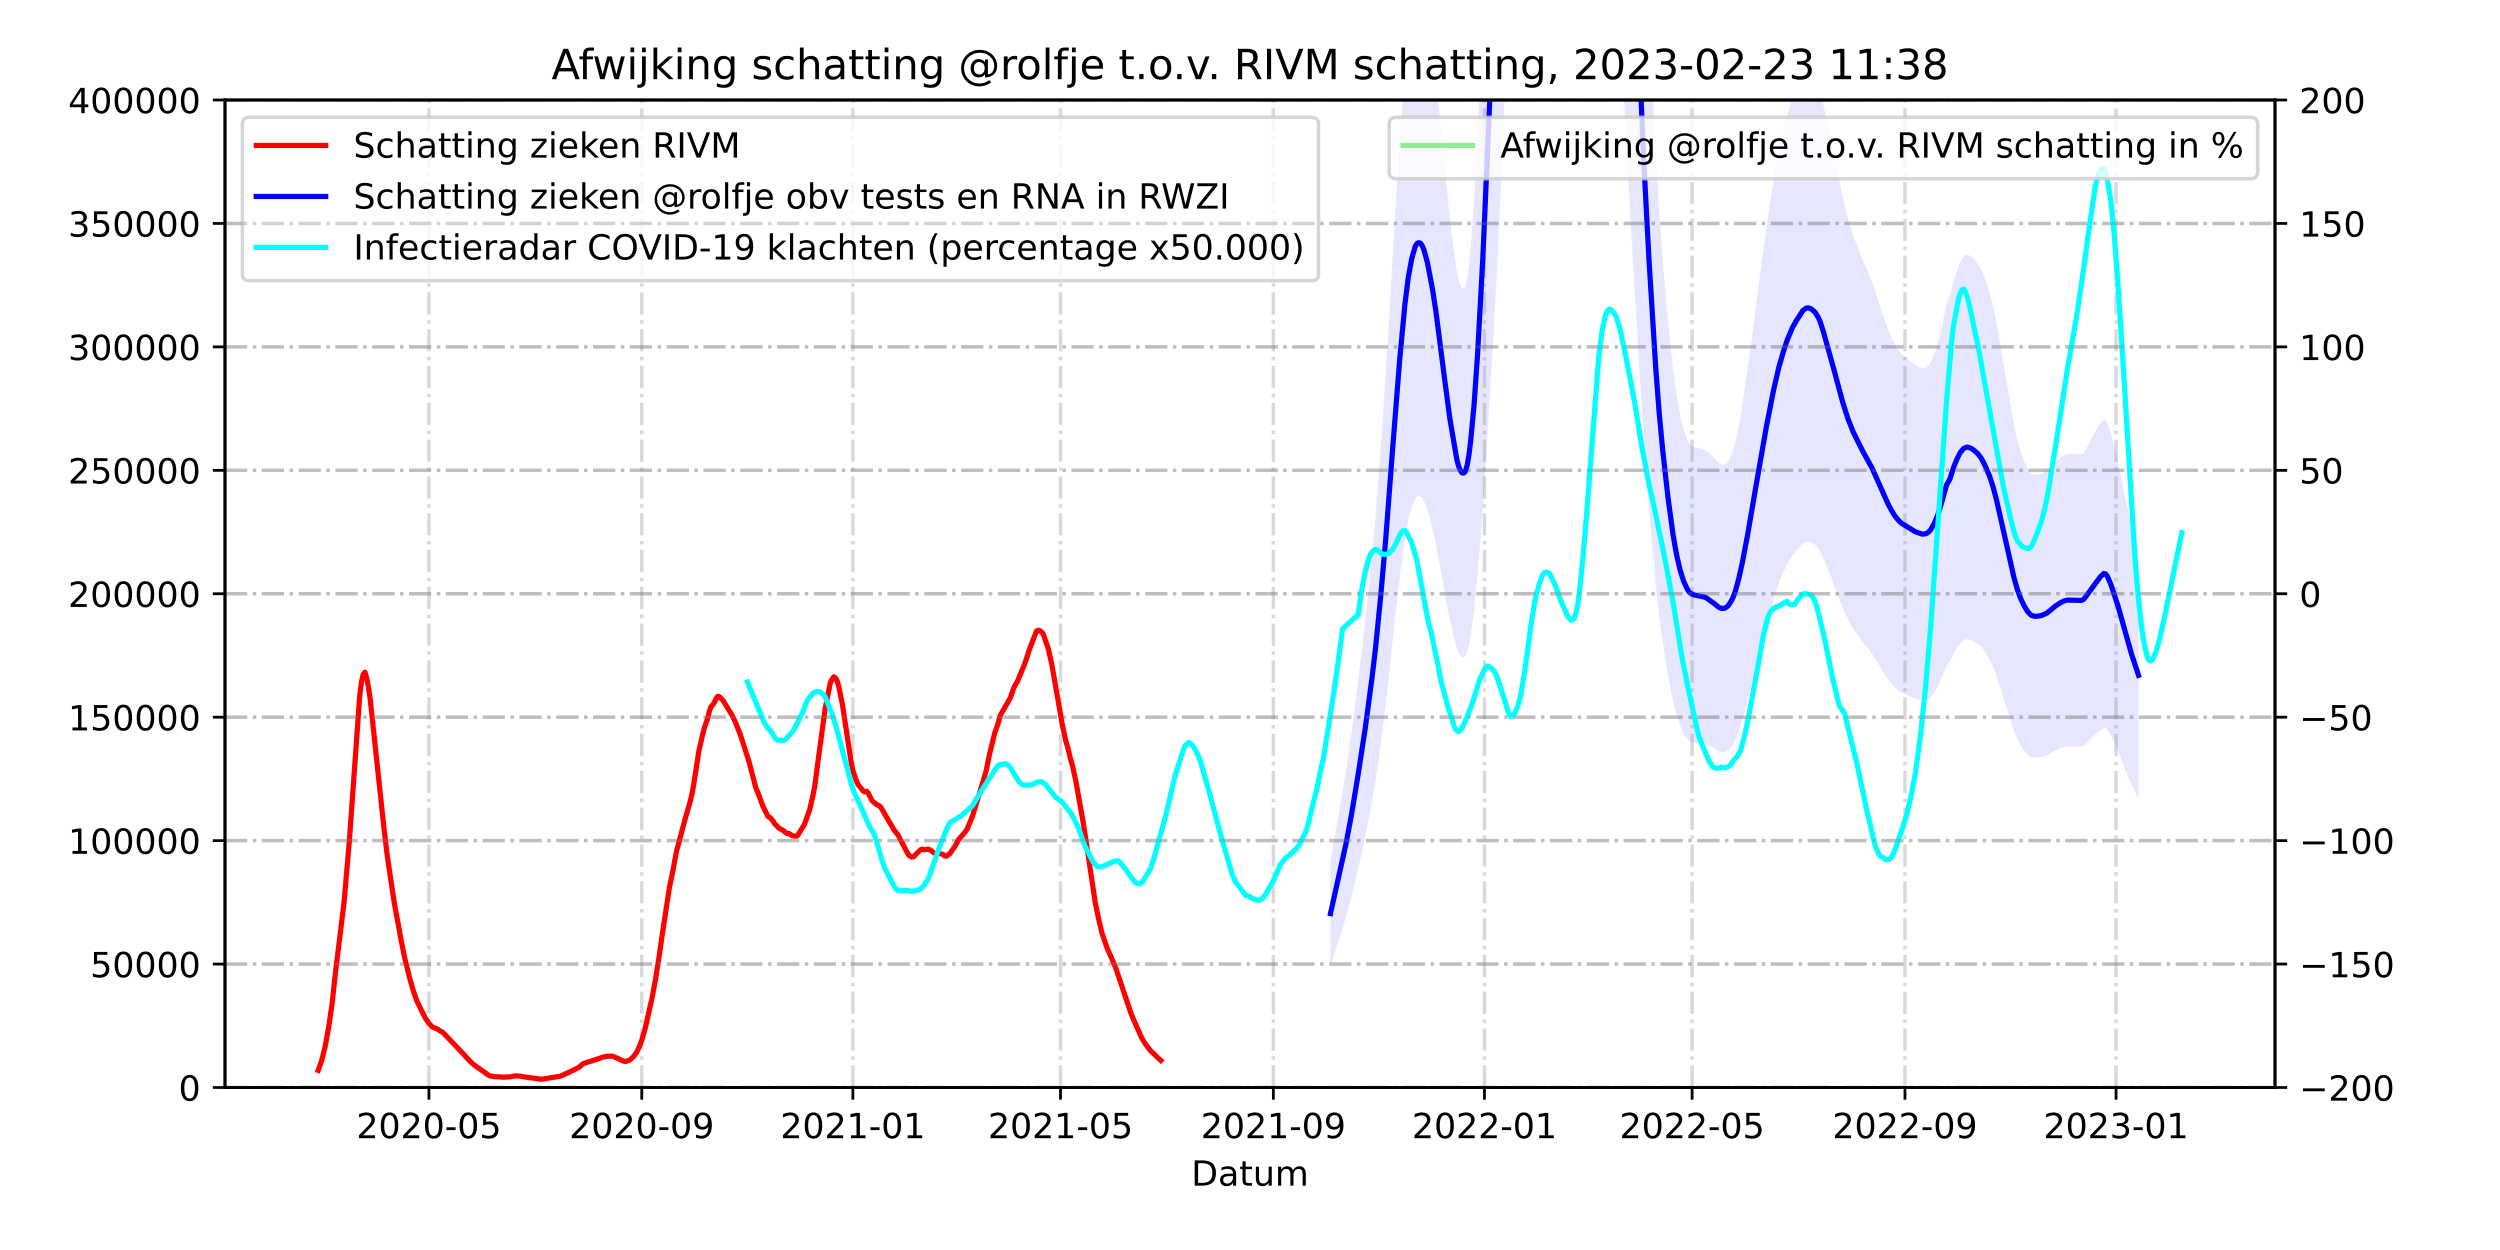 <?xml version="1.0" encoding="utf-8" standalone="no"?>
<!DOCTYPE svg PUBLIC "-//W3C//DTD SVG 1.1//EN"
  "http://www.w3.org/Graphics/SVG/1.1/DTD/svg11.dtd">
<!-- Created with matplotlib (https://matplotlib.org/) -->
<svg height="360pt" version="1.1" viewBox="0 0 720 360" width="720pt" xmlns="http://www.w3.org/2000/svg" xmlns:xlink="http://www.w3.org/1999/xlink">
 <defs>
  <style type="text/css">*{stroke-linecap:butt;stroke-linejoin:round;}</style>
 </defs>
 <g id="figure_1">
  <g id="patch_1">
   <path d="M 0 360 
L 720 360 
L 720 0 
L 0 0 
z
" style="fill:#ffffff;"/>
  </g>
  <g id="axes_1">
   <g id="patch_2">
    <path d="M 64.8 313.2 
L 655.2 313.2 
L 655.2 28.8 
L 64.8 28.8 
z
" style="fill:#ffffff;"/>
   </g>
   <g id="PolyCollection_1">
    <path clip-path="url(#p4b50e18ab8)" d="M 383.173 278.145 
L 383.173 278.145 
L 383.672 276.611 
L 384.17 275.076 
L 384.669 273.541 
L 385.167 272.007 
L 385.665 270.472 
L 386.164 268.938 
L 386.662 267.308 
L 387.16 265.695 
L 387.659 264.004 
L 388.157 262.252 
L 388.655 260.428 
L 389.154 258.493 
L 389.652 256.476 
L 390.15 254.362 
L 390.649 252.255 
L 391.147 250.094 
L 391.645 247.905 
L 392.144 245.682 
L 392.642 243.372 
L 393.141 240.998 
L 393.639 238.484 
L 394.137 236.011 
L 394.636 233.402 
L 395.134 230.642 
L 395.632 227.805 
L 396.131 224.751 
L 396.629 221.464 
L 397.127 217.932 
L 397.626 214.302 
L 398.124 210.485 
L 398.622 206.482 
L 399.121 202.363 
L 399.619 198.01 
L 400.117 193.497 
L 400.616 188.771 
L 401.114 184.125 
L 401.613 179.526 
L 402.111 174.95 
L 402.609 170.63 
L 403.108 166.503 
L 403.606 162.551 
L 404.104 158.779 
L 404.603 155.401 
L 405.101 152.405 
L 405.599 149.811 
L 406.098 147.745 
L 406.596 146.049 
L 407.094 144.702 
L 407.593 143.625 
L 408.091 143.059 
L 408.59 142.888 
L 409.088 142.99 
L 409.586 143.479 
L 410.085 144.317 
L 410.583 145.462 
L 411.081 146.858 
L 411.58 148.578 
L 412.078 150.382 
L 412.576 152.321 
L 413.075 154.494 
L 413.573 156.907 
L 414.071 159.525 
L 414.57 162.091 
L 415.068 164.855 
L 415.566 167.665 
L 416.065 170.486 
L 416.563 173.262 
L 417.062 175.925 
L 417.56 178.361 
L 418.058 180.52 
L 418.557 182.755 
L 419.055 184.779 
L 419.553 186.549 
L 420.052 187.91 
L 420.55 188.766 
L 421.048 189.284 
L 421.547 189.332 
L 422.045 188.964 
L 422.543 187.759 
L 423.042 185.72 
L 423.54 182.969 
L 424.038 179.54 
L 424.537 175.525 
L 425.035 170.766 
L 425.534 165.5 
L 426.032 159.527 
L 426.53 153.098 
L 427.029 146.332 
L 427.527 139.019 
L 428.025 131.08 
L 428.524 122.792 
L 429.022 114.807 
L 429.52 106.737 
L 430.019 98.234 
L 430.517 89.371 
L 431.015 79.668 
L 431.514 69.25 
L 432.012 58.372 
L 432.511 47.353 
L 433.009 35.554 
L 433.507 22.881 
L 434.006 9.447 
L 434.504 -4.923 
L 435.002 -20.325 
L 435.501 -36.59 
L 435.999 -52.871 
L 436.497 -68.979 
L 436.996 -85.268 
L 437.494 -101.011 
L 437.992 -116.382 
L 438.491 -131.506 
L 438.989 -146.144 
L 439.487 -159.135 
L 439.986 -170.879 
L 440.484 -181.268 
L 440.983 -189.721 
L 441.481 -196.141 
L 441.979 -200.858 
L 442.478 -203.813 
L 442.976 -204.624 
L 443.474 -203.286 
L 443.973 -199.976 
L 444.471 -194.54 
L 444.969 -187.22 
L 445.468 -177.994 
L 445.966 -168.072 
L 446.464 -156.26 
L 446.963 -143.016 
L 447.461 -128.815 
L 447.959 -114.078 
L 448.458 -99.08 
L 448.956 -84.395 
L 449.455 -70.307 
L 449.953 -56.179 
L 450.451 -42.842 
L 450.95 -30.872 
L 451.448 -20.869 
L 451.946 -13.823 
L 452.445 -8.585 
L 452.943 -6.012 
L 453.441 -5.562 
L 453.94 -7.383 
L 454.438 -11.198 
L 454.936 -16.888 
L 455.435 -24.259 
L 455.933 -33.012 
L 456.432 -43.23 
L 456.93 -53.875 
L 457.428 -64.609 
L 457.927 -74.177 
L 458.425 -81.636 
L 458.923 -87.562 
L 459.422 -91.691 
L 459.92 -94.063 
L 460.418 -94.076 
L 460.917 -92.176 
L 461.415 -88.186 
L 461.913 -82.397 
L 462.412 -75.377 
L 462.91 -67.357 
L 463.408 -58.551 
L 463.907 -48.357 
L 464.405 -37.783 
L 464.904 -27.139 
L 465.402 -16.526 
L 465.9 -6.227 
L 466.399 3.634 
L 466.897 12.894 
L 467.395 22.345 
L 467.894 31.558 
L 468.392 40.794 
L 468.89 50.15 
L 469.389 59.45 
L 469.887 68.509 
L 470.385 76.866 
L 470.884 85.261 
L 471.382 93.557 
L 471.88 101.828 
L 472.379 110.118 
L 472.877 118.276 
L 473.376 126.07 
L 473.874 133.069 
L 474.372 139.711 
L 474.871 145.898 
L 475.369 151.773 
L 475.867 157.472 
L 476.366 162.98 
L 476.864 168.271 
L 477.362 173.013 
L 477.861 177.329 
L 478.359 181.201 
L 478.857 184.732 
L 479.356 188.016 
L 479.854 191.105 
L 480.352 194.115 
L 480.851 196.887 
L 481.349 199.45 
L 481.848 201.809 
L 482.346 203.921 
L 482.844 205.782 
L 483.343 207.391 
L 483.841 208.793 
L 484.339 209.999 
L 484.838 211.045 
L 485.336 211.872 
L 485.834 212.584 
L 486.333 213.178 
L 486.831 213.547 
L 487.329 213.761 
L 487.828 213.89 
L 488.326 213.954 
L 488.825 213.983 
L 489.323 214.055 
L 489.821 214.145 
L 490.32 214.228 
L 490.818 214.318 
L 491.316 214.436 
L 491.815 214.676 
L 492.313 214.858 
L 492.811 215.07 
L 493.31 215.356 
L 493.808 215.7 
L 494.306 216.032 
L 494.805 216.272 
L 495.303 216.491 
L 495.801 216.594 
L 496.3 216.614 
L 496.798 216.54 
L 497.297 216.334 
L 497.795 216.005 
L 498.293 215.479 
L 498.792 214.887 
L 499.29 214.117 
L 499.788 213.146 
L 500.287 211.944 
L 500.785 210.549 
L 501.283 209.082 
L 501.782 207.411 
L 502.28 205.66 
L 502.778 203.825 
L 503.277 201.918 
L 503.775 199.973 
L 504.273 197.967 
L 504.772 195.936 
L 505.27 193.838 
L 505.769 191.765 
L 506.267 189.704 
L 506.765 187.716 
L 507.264 185.737 
L 507.762 183.721 
L 508.26 181.786 
L 508.759 179.835 
L 509.257 177.983 
L 509.755 176.188 
L 510.254 174.452 
L 510.752 172.74 
L 511.25 171.096 
L 511.749 169.575 
L 512.247 168.156 
L 512.746 166.883 
L 513.244 165.63 
L 513.742 164.514 
L 514.241 163.459 
L 514.739 162.471 
L 515.237 161.601 
L 515.736 160.734 
L 516.234 159.989 
L 516.732 159.289 
L 517.231 158.73 
L 517.729 158.193 
L 518.227 157.631 
L 518.726 157.073 
L 519.224 156.57 
L 519.722 156.277 
L 520.221 156.056 
L 520.719 156.041 
L 521.218 156.115 
L 521.716 156.276 
L 522.214 156.545 
L 522.713 156.88 
L 523.211 157.402 
L 523.709 158.004 
L 524.208 158.813 
L 524.706 159.843 
L 525.204 161.001 
L 525.703 162.223 
L 526.201 163.391 
L 526.699 164.656 
L 527.198 165.868 
L 527.696 167.169 
L 528.194 168.54 
L 528.693 169.892 
L 529.191 171.214 
L 529.69 172.473 
L 530.188 173.786 
L 530.686 175.032 
L 531.185 176.21 
L 531.683 177.328 
L 532.181 178.317 
L 532.68 179.26 
L 533.178 180.088 
L 533.676 180.972 
L 534.175 181.745 
L 534.673 182.419 
L 535.171 183.121 
L 535.67 183.836 
L 536.168 184.577 
L 536.666 185.183 
L 537.165 185.784 
L 537.663 186.328 
L 538.162 186.913 
L 538.66 187.579 
L 539.158 188.325 
L 539.657 189.124 
L 540.155 189.881 
L 540.653 190.684 
L 541.152 191.543 
L 541.65 192.409 
L 542.148 193.234 
L 542.647 193.956 
L 543.145 194.701 
L 543.643 195.393 
L 544.142 196.104 
L 544.64 196.721 
L 545.139 197.327 
L 545.637 197.881 
L 546.135 198.364 
L 546.634 198.762 
L 547.132 199.127 
L 547.63 199.448 
L 548.129 199.673 
L 548.627 199.881 
L 549.125 200.103 
L 549.624 200.335 
L 550.122 200.571 
L 550.62 200.758 
L 551.119 200.967 
L 551.617 201.162 
L 552.115 201.29 
L 552.614 201.445 
L 553.112 201.564 
L 553.611 201.648 
L 554.109 201.629 
L 554.607 201.559 
L 555.106 201.38 
L 555.604 201.109 
L 556.102 200.677 
L 556.601 200.114 
L 557.099 199.446 
L 557.597 198.674 
L 558.096 197.723 
L 558.594 196.699 
L 559.092 195.519 
L 559.591 194.331 
L 560.089 193.036 
L 560.587 191.762 
L 561.584 190.523 
L 562.083 189.361 
L 562.581 188.281 
L 563.079 187.357 
L 563.578 186.534 
L 564.076 185.811 
L 564.574 185.165 
L 565.073 184.705 
L 565.571 184.345 
L 566.069 184.172 
L 566.568 184.085 
L 567.066 184.15 
L 567.564 184.289 
L 568.063 184.515 
L 568.561 184.766 
L 569.06 185.065 
L 569.558 185.387 
L 570.056 185.798 
L 570.555 186.301 
L 571.053 186.926 
L 571.551 187.604 
L 572.05 188.366 
L 572.548 189.14 
L 573.046 190.037 
L 573.545 191.068 
L 574.043 192.212 
L 574.541 193.467 
L 575.04 194.891 
L 575.538 196.384 
L 576.036 197.924 
L 576.535 199.494 
L 577.033 201.09 
L 577.532 202.652 
L 578.03 204.231 
L 578.528 205.817 
L 579.027 207.455 
L 579.525 209.005 
L 580.023 210.405 
L 580.522 211.72 
L 581.02 212.873 
L 581.518 213.849 
L 582.017 214.746 
L 582.515 215.499 
L 583.013 216.175 
L 583.512 216.774 
L 584.01 217.308 
L 584.508 217.705 
L 585.007 218.01 
L 585.505 218.149 
L 586.004 218.208 
L 586.502 218.215 
L 587 218.17 
L 587.499 218.126 
L 587.997 218.038 
L 588.495 217.889 
L 588.994 217.779 
L 589.492 217.57 
L 589.99 217.267 
L 590.489 216.924 
L 590.987 216.655 
L 591.485 216.377 
L 591.984 216.127 
L 592.482 215.877 
L 592.981 215.658 
L 593.479 215.442 
L 593.977 215.235 
L 594.476 215.116 
L 594.974 215.017 
L 595.472 214.936 
L 595.971 214.935 
L 596.469 214.956 
L 596.967 214.993 
L 597.466 214.967 
L 597.964 214.95 
L 598.462 214.952 
L 598.961 215.002 
L 599.459 215.003 
L 599.957 214.834 
L 600.456 214.485 
L 600.954 213.995 
L 601.453 213.484 
L 601.951 212.937 
L 602.449 212.403 
L 602.948 211.925 
L 603.446 211.44 
L 603.944 210.975 
L 604.443 210.546 
L 604.941 210.2 
L 605.439 209.846 
L 605.938 209.575 
L 606.436 209.676 
L 606.934 210.161 
L 607.433 210.902 
L 607.931 211.787 
L 608.429 212.793 
L 608.928 213.775 
L 609.426 214.802 
L 609.925 215.996 
L 610.423 217.262 
L 610.921 218.56 
L 611.42 219.847 
L 611.918 221.185 
L 612.416 222.555 
L 612.915 223.792 
L 613.413 224.846 
L 613.911 225.899 
L 614.41 226.953 
L 614.908 228.007 
L 615.406 229.061 
L 615.905 230.115 
L 615.905 230.115 
L 615.905 158.899 
L 615.406 156.942 
L 614.908 154.984 
L 614.41 153.027 
L 613.911 151.07 
L 613.413 149.113 
L 612.915 147.156 
L 612.416 144.86 
L 611.918 142.314 
L 611.42 139.831 
L 610.921 137.441 
L 610.423 135.029 
L 609.925 132.679 
L 609.426 130.461 
L 608.928 128.553 
L 608.429 126.73 
L 607.931 124.861 
L 607.433 123.218 
L 606.934 121.842 
L 606.436 120.941 
L 605.938 120.753 
L 605.439 121.257 
L 604.941 121.914 
L 604.443 122.558 
L 603.944 123.353 
L 603.446 124.216 
L 602.948 125.117 
L 602.449 126.005 
L 601.951 126.997 
L 601.453 128.013 
L 600.954 128.963 
L 600.456 129.872 
L 599.957 130.52 
L 599.459 130.833 
L 598.961 130.832 
L 598.462 130.74 
L 597.964 130.736 
L 597.466 130.767 
L 596.967 130.815 
L 596.469 130.747 
L 595.971 130.709 
L 595.472 130.709 
L 594.974 130.859 
L 594.476 131.045 
L 593.977 131.266 
L 593.479 131.649 
L 592.981 132.051 
L 592.482 132.458 
L 591.984 132.921 
L 591.485 133.385 
L 590.987 133.902 
L 590.489 134.401 
L 589.99 135.038 
L 589.492 135.601 
L 588.994 135.989 
L 588.495 136.194 
L 587.997 136.471 
L 587.499 136.635 
L 587 136.716 
L 586.502 136.799 
L 586.004 136.787 
L 585.505 136.676 
L 585.007 136.418 
L 584.508 135.852 
L 584.01 135.115 
L 583.512 134.124 
L 583.013 133.01 
L 582.515 131.756 
L 582.017 130.358 
L 581.518 128.691 
L 581.02 126.879 
L 580.522 124.737 
L 580.023 122.295 
L 579.525 119.695 
L 579.027 116.817 
L 578.528 113.774 
L 578.03 110.828 
L 577.532 107.897 
L 577.033 104.995 
L 576.535 102.032 
L 576.036 99.117 
L 575.538 96.256 
L 575.04 93.483 
L 574.541 90.839 
L 574.043 88.509 
L 573.545 86.383 
L 573.046 84.468 
L 572.548 82.803 
L 572.05 81.366 
L 571.551 79.949 
L 571.053 78.691 
L 570.555 77.53 
L 570.056 76.597 
L 569.558 75.832 
L 569.06 75.235 
L 568.561 74.681 
L 568.063 74.213 
L 567.564 73.794 
L 567.066 73.536 
L 566.568 73.415 
L 566.069 73.576 
L 565.571 73.899 
L 565.073 74.566 
L 564.574 75.421 
L 564.076 76.62 
L 563.578 77.963 
L 563.079 79.492 
L 562.581 81.208 
L 562.083 83.214 
L 561.584 85.372 
L 560.587 87.673 
L 560.089 90.038 
L 559.591 92.443 
L 559.092 94.649 
L 558.594 96.842 
L 558.096 98.742 
L 557.597 100.509 
L 557.099 101.943 
L 556.601 103.182 
L 556.102 104.229 
L 555.604 105.03 
L 555.106 105.535 
L 554.607 105.867 
L 554.109 105.998 
L 553.611 106.032 
L 553.112 105.875 
L 552.614 105.655 
L 552.115 105.366 
L 551.617 105.129 
L 551.119 104.767 
L 550.62 104.378 
L 550.122 104.032 
L 549.624 103.594 
L 549.125 103.163 
L 548.627 102.751 
L 548.129 102.364 
L 547.63 101.947 
L 547.132 101.351 
L 546.634 100.673 
L 546.135 99.934 
L 545.637 99.035 
L 545.139 98.007 
L 544.64 96.882 
L 544.142 95.735 
L 543.643 94.416 
L 543.145 93.131 
L 542.647 91.746 
L 542.148 90.406 
L 541.65 88.874 
L 541.152 87.266 
L 540.653 85.671 
L 540.155 84.18 
L 539.657 82.773 
L 539.158 81.29 
L 538.66 79.904 
L 538.162 78.668 
L 537.663 77.58 
L 537.165 76.57 
L 536.666 75.454 
L 536.168 74.328 
L 535.67 72.953 
L 535.171 71.626 
L 534.673 70.321 
L 534.175 69.07 
L 533.676 67.633 
L 533.178 65.992 
L 532.68 64.454 
L 532.181 62.704 
L 531.683 60.866 
L 531.185 58.791 
L 530.686 56.602 
L 530.188 54.288 
L 529.69 51.849 
L 529.191 49.512 
L 528.693 47.057 
L 528.194 44.546 
L 527.696 42 
L 527.198 39.584 
L 526.699 37.333 
L 526.201 34.984 
L 525.703 32.813 
L 525.204 30.546 
L 524.706 28.393 
L 524.208 26.482 
L 523.709 24.979 
L 523.211 23.861 
L 522.713 22.892 
L 522.214 22.268 
L 521.716 21.77 
L 521.218 21.472 
L 520.719 21.333 
L 520.221 21.361 
L 519.722 21.771 
L 519.224 22.316 
L 518.726 23.25 
L 518.227 24.287 
L 517.729 25.329 
L 517.231 26.327 
L 516.732 27.365 
L 516.234 28.665 
L 515.736 30.05 
L 515.237 31.658 
L 514.739 33.275 
L 514.241 35.11 
L 513.742 37.069 
L 513.244 39.142 
L 512.746 41.469 
L 512.247 43.833 
L 511.749 46.468 
L 511.25 49.292 
L 510.752 52.345 
L 510.254 55.526 
L 509.755 58.749 
L 509.257 62.082 
L 508.759 65.522 
L 508.26 69.146 
L 507.762 72.738 
L 507.264 76.482 
L 506.765 80.159 
L 506.267 83.85 
L 505.769 87.678 
L 505.27 91.527 
L 504.772 95.424 
L 504.273 99.197 
L 503.775 102.922 
L 503.277 106.533 
L 502.778 110.075 
L 502.28 113.483 
L 501.782 116.735 
L 501.283 119.838 
L 500.785 122.562 
L 500.287 125.153 
L 499.788 127.385 
L 499.29 129.188 
L 498.792 130.618 
L 498.293 131.719 
L 497.795 132.695 
L 497.297 133.306 
L 496.798 133.689 
L 496.3 133.826 
L 495.801 133.788 
L 495.303 133.597 
L 494.805 133.19 
L 494.306 132.745 
L 493.808 132.129 
L 493.31 131.489 
L 492.811 130.958 
L 492.313 130.565 
L 491.815 130.227 
L 491.316 129.781 
L 490.818 129.562 
L 490.32 129.396 
L 489.821 129.241 
L 489.323 129.074 
L 488.825 128.94 
L 488.326 128.886 
L 487.828 128.767 
L 487.329 128.528 
L 486.831 128.13 
L 486.333 127.444 
L 485.834 126.342 
L 485.336 125.019 
L 484.838 123.484 
L 484.339 121.541 
L 483.841 119.301 
L 483.343 116.698 
L 482.844 113.709 
L 482.346 110.253 
L 481.848 106.331 
L 481.349 101.95 
L 480.851 97.19 
L 480.352 92.043 
L 479.854 86.453 
L 479.356 80.716 
L 478.857 74.616 
L 478.359 68.059 
L 477.861 60.869 
L 477.362 52.853 
L 476.864 44.047 
L 476.366 34.221 
L 475.867 23.992 
L 475.369 13.408 
L 474.871 2.497 
L 474.372 -8.994 
L 473.874 -21.328 
L 473.376 -34.328 
L 472.877 -48.802 
L 472.379 -63.953 
L 471.88 -79.348 
L 471.382 -94.709 
L 470.884 -110.116 
L 470.385 -125.706 
L 469.887 -141.226 
L 469.389 -158.051 
L 468.89 -175.321 
L 468.392 -192.697 
L 467.894 -209.85 
L 467.395 -226.959 
L 466.897 -244.511 
L 466.399 -261.708 
L 465.9 -280.021 
L 465.402 -299.148 
L 464.904 -318.858 
L 464.405 -338.626 
L 463.907 -358.263 
L 463.408 -377.195 
L 462.91 -393.549 
L 462.412 -408.442 
L 461.913 -421.479 
L 461.415 -432.232 
L 460.917 -439.642 
L 460.418 -443.169 
L 459.92 -443.146 
L 459.422 -438.74 
L 458.923 -431.072 
L 458.425 -420.067 
L 457.927 -406.214 
L 457.428 -388.445 
L 456.93 -368.511 
L 456.432 -348.741 
L 455.933 -329.766 
L 455.435 -313.509 
L 454.936 -299.821 
L 454.438 -289.254 
L 453.94 -282.168 
L 453.441 -278.787 
L 452.943 -279.623 
L 452.445 -284.401 
L 451.946 -294.129 
L 451.448 -307.214 
L 450.95 -325.791 
L 450.451 -348.02 
L 449.953 -372.789 
L 449.455 -399.028 
L 448.956 -425.191 
L 448.458 -452.463 
L 447.959 -480.316 
L 447.461 -507.685 
L 446.963 -534.059 
L 446.464 -558.655 
L 445.966 -580.591 
L 445.468 -599.017 
L 444.969 -616.152 
L 444.471 -629.745 
L 443.973 -639.842 
L 443.474 -645.988 
L 442.976 -648.473 
L 442.478 -646.967 
L 441.979 -641.478 
L 441.481 -632.72 
L 440.983 -620.796 
L 440.484 -605.098 
L 439.986 -585.805 
L 439.487 -563.994 
L 438.989 -539.867 
L 438.491 -512.682 
L 437.992 -484.596 
L 437.494 -456.05 
L 436.996 -426.812 
L 436.497 -396.56 
L 435.999 -366.646 
L 435.501 -336.409 
L 435.002 -306.203 
L 434.504 -277.6 
L 434.006 -250.913 
L 433.507 -225.965 
L 433.009 -202.428 
L 432.511 -180.516 
L 432.012 -160.052 
L 431.514 -139.85 
L 431.015 -120.502 
L 430.517 -102.483 
L 430.019 -86.022 
L 429.52 -70.231 
L 429.022 -55.244 
L 428.524 -40.414 
L 428.025 -25.022 
L 427.527 -10.279 
L 427.029 3.302 
L 426.53 15.868 
L 426.032 27.808 
L 425.534 38.899 
L 425.035 48.679 
L 424.537 57.517 
L 424.038 64.975 
L 423.54 71.343 
L 423.042 76.451 
L 422.543 80.239 
L 422.045 82.476 
L 421.547 83.159 
L 421.048 83.071 
L 420.55 82.109 
L 420.052 80.519 
L 419.553 77.99 
L 419.055 74.704 
L 418.557 70.946 
L 418.058 66.793 
L 417.56 62.785 
L 417.062 58.262 
L 416.563 53.316 
L 416.065 48.159 
L 415.566 42.922 
L 415.068 37.703 
L 414.57 32.57 
L 414.071 27.804 
L 413.573 22.941 
L 413.075 18.46 
L 412.576 14.424 
L 412.078 10.824 
L 411.58 7.474 
L 411.081 4.278 
L 410.583 1.687 
L 410.085 -0.44 
L 409.586 -1.996 
L 409.088 -2.904 
L 408.59 -3.094 
L 408.091 -2.776 
L 407.593 -1.726 
L 407.094 0.276 
L 406.596 2.777 
L 406.098 5.927 
L 405.599 9.763 
L 405.101 14.58 
L 404.603 20.145 
L 404.104 26.418 
L 403.606 33.423 
L 403.108 40.763 
L 402.609 48.427 
L 402.111 56.45 
L 401.613 64.948 
L 401.114 73.489 
L 400.616 82.118 
L 400.117 90.894 
L 399.619 99.275 
L 399.121 107.36 
L 398.622 115.009 
L 398.124 122.444 
L 397.626 129.533 
L 397.127 136.275 
L 396.629 142.834 
L 396.131 148.938 
L 395.632 154.61 
L 395.134 159.879 
L 394.636 165.003 
L 394.137 169.849 
L 393.639 174.441 
L 393.141 179.11 
L 392.642 183.52 
L 392.144 187.81 
L 391.645 191.939 
L 391.147 196.003 
L 390.649 200.016 
L 390.15 203.929 
L 389.652 207.855 
L 389.154 211.602 
L 388.655 215.195 
L 388.157 218.583 
L 387.659 221.836 
L 387.16 224.976 
L 386.662 227.972 
L 386.164 230.999 
L 385.665 233.849 
L 385.167 236.699 
L 384.669 239.548 
L 384.17 242.398 
L 383.672 245.248 
L 383.173 248.098 
z
" style="fill:#0000ff;fill-opacity:0.1;"/>
   </g>
   <g id="matplotlib.axis_1">
    <g id="xtick_1">
     <g id="line2d_1">
      <path clip-path="url(#p4b50e18ab8)" d="M 123.531 313.2 
L 123.531 28.8 
" style="fill:none;stroke:#808080;stroke-dasharray:6.4,1.6,1,1.6;stroke-dashoffset:0;stroke-opacity:0.3;"/>
     </g>
     <g id="line2d_2">
      <defs>
       <path d="M 0 0 
L 0 3.5 
" id="m31b05cc4f2" style="stroke:#000000;stroke-width:0.8;"/>
      </defs>
      <g>
       <use style="stroke:#000000;stroke-width:0.8;" x="123.531" xlink:href="#m31b05cc4f2" y="313.2"/>
      </g>
     </g>
     <g id="text_1">
      <!-- 2020-05 -->
      <g transform="translate(102.64 327.798)scale(0.1 -0.1)">
       <defs>
        <path d="M 19.188 8.297 
L 53.609 8.297 
L 53.609 0 
L 7.328 0 
L 7.328 8.297 
Q 12.938 14.109 22.625 23.891 
Q 32.328 33.688 34.812 36.531 
Q 39.547 41.844 41.422 45.531 
Q 43.312 49.219 43.312 52.781 
Q 43.312 58.594 39.234 62.25 
Q 35.156 65.922 28.609 65.922 
Q 23.969 65.922 18.812 64.312 
Q 13.672 62.703 7.812 59.422 
L 7.812 69.391 
Q 13.766 71.781 18.938 73 
Q 24.125 74.219 28.422 74.219 
Q 39.75 74.219 46.484 68.547 
Q 53.219 62.891 53.219 53.422 
Q 53.219 48.922 51.531 44.891 
Q 49.859 40.875 45.406 35.406 
Q 44.188 33.984 37.641 27.219 
Q 31.109 20.453 19.188 8.297 
z
" id="DejaVuSans-50"/>
        <path d="M 31.781 66.406 
Q 24.172 66.406 20.328 58.906 
Q 16.5 51.422 16.5 36.375 
Q 16.5 21.391 20.328 13.891 
Q 24.172 6.391 31.781 6.391 
Q 39.453 6.391 43.281 13.891 
Q 47.125 21.391 47.125 36.375 
Q 47.125 51.422 43.281 58.906 
Q 39.453 66.406 31.781 66.406 
z
M 31.781 74.219 
Q 44.047 74.219 50.516 64.516 
Q 56.984 54.828 56.984 36.375 
Q 56.984 17.969 50.516 8.266 
Q 44.047 -1.422 31.781 -1.422 
Q 19.531 -1.422 13.062 8.266 
Q 6.594 17.969 6.594 36.375 
Q 6.594 54.828 13.062 64.516 
Q 19.531 74.219 31.781 74.219 
z
" id="DejaVuSans-48"/>
        <path d="M 4.891 31.391 
L 31.203 31.391 
L 31.203 23.391 
L 4.891 23.391 
z
" id="DejaVuSans-45"/>
        <path d="M 10.797 72.906 
L 49.516 72.906 
L 49.516 64.594 
L 19.828 64.594 
L 19.828 46.734 
Q 21.969 47.469 24.109 47.828 
Q 26.266 48.188 28.422 48.188 
Q 40.625 48.188 47.75 41.5 
Q 54.891 34.812 54.891 23.391 
Q 54.891 11.625 47.562 5.094 
Q 40.234 -1.422 26.906 -1.422 
Q 22.312 -1.422 17.547 -0.641 
Q 12.797 0.141 7.719 1.703 
L 7.719 11.625 
Q 12.109 9.234 16.797 8.062 
Q 21.484 6.891 26.703 6.891 
Q 35.156 6.891 40.078 11.328 
Q 45.016 15.766 45.016 23.391 
Q 45.016 31 40.078 35.438 
Q 35.156 39.891 26.703 39.891 
Q 22.75 39.891 18.812 39.016 
Q 14.891 38.141 10.797 36.281 
z
" id="DejaVuSans-53"/>
       </defs>
       <use xlink:href="#DejaVuSans-50"/>
       <use x="63.623" xlink:href="#DejaVuSans-48"/>
       <use x="127.246" xlink:href="#DejaVuSans-50"/>
       <use x="190.869" xlink:href="#DejaVuSans-48"/>
       <use x="254.492" xlink:href="#DejaVuSans-45"/>
       <use x="290.576" xlink:href="#DejaVuSans-48"/>
       <use x="354.199" xlink:href="#DejaVuSans-53"/>
      </g>
     </g>
    </g>
    <g id="xtick_2">
     <g id="line2d_3">
      <path clip-path="url(#p4b50e18ab8)" d="M 184.829 313.2 
L 184.829 28.8 
" style="fill:none;stroke:#808080;stroke-dasharray:6.4,1.6,1,1.6;stroke-dashoffset:0;stroke-opacity:0.3;"/>
     </g>
     <g id="line2d_4">
      <g>
       <use style="stroke:#000000;stroke-width:0.8;" x="184.829" xlink:href="#m31b05cc4f2" y="313.2"/>
      </g>
     </g>
     <g id="text_2">
      <!-- 2020-09 -->
      <g transform="translate(163.937 327.798)scale(0.1 -0.1)">
       <defs>
        <path d="M 10.984 1.516 
L 10.984 10.5 
Q 14.703 8.734 18.5 7.812 
Q 22.312 6.891 25.984 6.891 
Q 35.75 6.891 40.891 13.453 
Q 46.047 20.016 46.781 33.406 
Q 43.953 29.203 39.594 26.953 
Q 35.25 24.703 29.984 24.703 
Q 19.047 24.703 12.672 31.312 
Q 6.297 37.938 6.297 49.422 
Q 6.297 60.641 12.938 67.422 
Q 19.578 74.219 30.609 74.219 
Q 43.266 74.219 49.922 64.516 
Q 56.594 54.828 56.594 36.375 
Q 56.594 19.141 48.406 8.859 
Q 40.234 -1.422 26.422 -1.422 
Q 22.703 -1.422 18.891 -0.688 
Q 15.094 0.047 10.984 1.516 
z
M 30.609 32.422 
Q 37.25 32.422 41.125 36.953 
Q 45.016 41.5 45.016 49.422 
Q 45.016 57.281 41.125 61.844 
Q 37.25 66.406 30.609 66.406 
Q 23.969 66.406 20.094 61.844 
Q 16.219 57.281 16.219 49.422 
Q 16.219 41.5 20.094 36.953 
Q 23.969 32.422 30.609 32.422 
z
" id="DejaVuSans-57"/>
       </defs>
       <use xlink:href="#DejaVuSans-50"/>
       <use x="63.623" xlink:href="#DejaVuSans-48"/>
       <use x="127.246" xlink:href="#DejaVuSans-50"/>
       <use x="190.869" xlink:href="#DejaVuSans-48"/>
       <use x="254.492" xlink:href="#DejaVuSans-45"/>
       <use x="290.576" xlink:href="#DejaVuSans-48"/>
       <use x="354.199" xlink:href="#DejaVuSans-57"/>
      </g>
     </g>
    </g>
    <g id="xtick_3">
     <g id="line2d_5">
      <path clip-path="url(#p4b50e18ab8)" d="M 245.628 313.2 
L 245.628 28.8 
" style="fill:none;stroke:#808080;stroke-dasharray:6.4,1.6,1,1.6;stroke-dashoffset:0;stroke-opacity:0.3;"/>
     </g>
     <g id="line2d_6">
      <g>
       <use style="stroke:#000000;stroke-width:0.8;" x="245.628" xlink:href="#m31b05cc4f2" y="313.2"/>
      </g>
     </g>
     <g id="text_3">
      <!-- 2021-01 -->
      <g transform="translate(224.736 327.798)scale(0.1 -0.1)">
       <defs>
        <path d="M 12.406 8.297 
L 28.516 8.297 
L 28.516 63.922 
L 10.984 60.406 
L 10.984 69.391 
L 28.422 72.906 
L 38.281 72.906 
L 38.281 8.297 
L 54.391 8.297 
L 54.391 0 
L 12.406 0 
z
" id="DejaVuSans-49"/>
       </defs>
       <use xlink:href="#DejaVuSans-50"/>
       <use x="63.623" xlink:href="#DejaVuSans-48"/>
       <use x="127.246" xlink:href="#DejaVuSans-50"/>
       <use x="190.869" xlink:href="#DejaVuSans-49"/>
       <use x="254.492" xlink:href="#DejaVuSans-45"/>
       <use x="290.576" xlink:href="#DejaVuSans-48"/>
       <use x="354.199" xlink:href="#DejaVuSans-49"/>
      </g>
     </g>
    </g>
    <g id="xtick_4">
     <g id="line2d_7">
      <path clip-path="url(#p4b50e18ab8)" d="M 305.43 313.2 
L 305.43 28.8 
" style="fill:none;stroke:#808080;stroke-dasharray:6.4,1.6,1,1.6;stroke-dashoffset:0;stroke-opacity:0.3;"/>
     </g>
     <g id="line2d_8">
      <g>
       <use style="stroke:#000000;stroke-width:0.8;" x="305.43" xlink:href="#m31b05cc4f2" y="313.2"/>
      </g>
     </g>
     <g id="text_4">
      <!-- 2021-05 -->
      <g transform="translate(284.539 327.798)scale(0.1 -0.1)">
       <use xlink:href="#DejaVuSans-50"/>
       <use x="63.623" xlink:href="#DejaVuSans-48"/>
       <use x="127.246" xlink:href="#DejaVuSans-50"/>
       <use x="190.869" xlink:href="#DejaVuSans-49"/>
       <use x="254.492" xlink:href="#DejaVuSans-45"/>
       <use x="290.576" xlink:href="#DejaVuSans-48"/>
       <use x="354.199" xlink:href="#DejaVuSans-53"/>
      </g>
     </g>
    </g>
    <g id="xtick_5">
     <g id="line2d_9">
      <path clip-path="url(#p4b50e18ab8)" d="M 366.728 313.2 
L 366.728 28.8 
" style="fill:none;stroke:#808080;stroke-dasharray:6.4,1.6,1,1.6;stroke-dashoffset:0;stroke-opacity:0.3;"/>
     </g>
     <g id="line2d_10">
      <g>
       <use style="stroke:#000000;stroke-width:0.8;" x="366.728" xlink:href="#m31b05cc4f2" y="313.2"/>
      </g>
     </g>
     <g id="text_5">
      <!-- 2021-09 -->
      <g transform="translate(345.836 327.798)scale(0.1 -0.1)">
       <use xlink:href="#DejaVuSans-50"/>
       <use x="63.623" xlink:href="#DejaVuSans-48"/>
       <use x="127.246" xlink:href="#DejaVuSans-50"/>
       <use x="190.869" xlink:href="#DejaVuSans-49"/>
       <use x="254.492" xlink:href="#DejaVuSans-45"/>
       <use x="290.576" xlink:href="#DejaVuSans-48"/>
       <use x="354.199" xlink:href="#DejaVuSans-57"/>
      </g>
     </g>
    </g>
    <g id="xtick_6">
     <g id="line2d_11">
      <path clip-path="url(#p4b50e18ab8)" d="M 427.527 313.2 
L 427.527 28.8 
" style="fill:none;stroke:#808080;stroke-dasharray:6.4,1.6,1,1.6;stroke-dashoffset:0;stroke-opacity:0.3;"/>
     </g>
     <g id="line2d_12">
      <g>
       <use style="stroke:#000000;stroke-width:0.8;" x="427.527" xlink:href="#m31b05cc4f2" y="313.2"/>
      </g>
     </g>
     <g id="text_6">
      <!-- 2022-01 -->
      <g transform="translate(406.636 327.798)scale(0.1 -0.1)">
       <use xlink:href="#DejaVuSans-50"/>
       <use x="63.623" xlink:href="#DejaVuSans-48"/>
       <use x="127.246" xlink:href="#DejaVuSans-50"/>
       <use x="190.869" xlink:href="#DejaVuSans-50"/>
       <use x="254.492" xlink:href="#DejaVuSans-45"/>
       <use x="290.576" xlink:href="#DejaVuSans-48"/>
       <use x="354.199" xlink:href="#DejaVuSans-49"/>
      </g>
     </g>
    </g>
    <g id="xtick_7">
     <g id="line2d_13">
      <path clip-path="url(#p4b50e18ab8)" d="M 487.329 313.2 
L 487.329 28.8 
" style="fill:none;stroke:#808080;stroke-dasharray:6.4,1.6,1,1.6;stroke-dashoffset:0;stroke-opacity:0.3;"/>
     </g>
     <g id="line2d_14">
      <g>
       <use style="stroke:#000000;stroke-width:0.8;" x="487.329" xlink:href="#m31b05cc4f2" y="313.2"/>
      </g>
     </g>
     <g id="text_7">
      <!-- 2022-05 -->
      <g transform="translate(466.438 327.798)scale(0.1 -0.1)">
       <use xlink:href="#DejaVuSans-50"/>
       <use x="63.623" xlink:href="#DejaVuSans-48"/>
       <use x="127.246" xlink:href="#DejaVuSans-50"/>
       <use x="190.869" xlink:href="#DejaVuSans-50"/>
       <use x="254.492" xlink:href="#DejaVuSans-45"/>
       <use x="290.576" xlink:href="#DejaVuSans-48"/>
       <use x="354.199" xlink:href="#DejaVuSans-53"/>
      </g>
     </g>
    </g>
    <g id="xtick_8">
     <g id="line2d_15">
      <path clip-path="url(#p4b50e18ab8)" d="M 548.627 313.2 
L 548.627 28.8 
" style="fill:none;stroke:#808080;stroke-dasharray:6.4,1.6,1,1.6;stroke-dashoffset:0;stroke-opacity:0.3;"/>
     </g>
     <g id="line2d_16">
      <g>
       <use style="stroke:#000000;stroke-width:0.8;" x="548.627" xlink:href="#m31b05cc4f2" y="313.2"/>
      </g>
     </g>
     <g id="text_8">
      <!-- 2022-09 -->
      <g transform="translate(527.736 327.798)scale(0.1 -0.1)">
       <use xlink:href="#DejaVuSans-50"/>
       <use x="63.623" xlink:href="#DejaVuSans-48"/>
       <use x="127.246" xlink:href="#DejaVuSans-50"/>
       <use x="190.869" xlink:href="#DejaVuSans-50"/>
       <use x="254.492" xlink:href="#DejaVuSans-45"/>
       <use x="290.576" xlink:href="#DejaVuSans-48"/>
       <use x="354.199" xlink:href="#DejaVuSans-57"/>
      </g>
     </g>
    </g>
    <g id="xtick_9">
     <g id="line2d_17">
      <path clip-path="url(#p4b50e18ab8)" d="M 609.426 313.2 
L 609.426 28.8 
" style="fill:none;stroke:#808080;stroke-dasharray:6.4,1.6,1,1.6;stroke-dashoffset:0;stroke-opacity:0.3;"/>
     </g>
     <g id="line2d_18">
      <g>
       <use style="stroke:#000000;stroke-width:0.8;" x="609.426" xlink:href="#m31b05cc4f2" y="313.2"/>
      </g>
     </g>
     <g id="text_9">
      <!-- 2023-01 -->
      <g transform="translate(588.535 327.798)scale(0.1 -0.1)">
       <defs>
        <path d="M 40.578 39.312 
Q 47.656 37.797 51.625 33 
Q 55.609 28.219 55.609 21.188 
Q 55.609 10.406 48.188 4.484 
Q 40.766 -1.422 27.094 -1.422 
Q 22.516 -1.422 17.656 -0.516 
Q 12.797 0.391 7.625 2.203 
L 7.625 11.719 
Q 11.719 9.328 16.594 8.109 
Q 21.484 6.891 26.812 6.891 
Q 36.078 6.891 40.938 10.547 
Q 45.797 14.203 45.797 21.188 
Q 45.797 27.641 41.281 31.266 
Q 36.766 34.906 28.719 34.906 
L 20.219 34.906 
L 20.219 43.016 
L 29.109 43.016 
Q 36.375 43.016 40.234 45.922 
Q 44.094 48.828 44.094 54.297 
Q 44.094 59.906 40.109 62.906 
Q 36.141 65.922 28.719 65.922 
Q 24.656 65.922 20.016 65.031 
Q 15.375 64.156 9.812 62.312 
L 9.812 71.094 
Q 15.438 72.656 20.344 73.438 
Q 25.25 74.219 29.594 74.219 
Q 40.828 74.219 47.359 69.109 
Q 53.906 64.016 53.906 55.328 
Q 53.906 49.266 50.438 45.094 
Q 46.969 40.922 40.578 39.312 
z
" id="DejaVuSans-51"/>
       </defs>
       <use xlink:href="#DejaVuSans-50"/>
       <use x="63.623" xlink:href="#DejaVuSans-48"/>
       <use x="127.246" xlink:href="#DejaVuSans-50"/>
       <use x="190.869" xlink:href="#DejaVuSans-51"/>
       <use x="254.492" xlink:href="#DejaVuSans-45"/>
       <use x="290.576" xlink:href="#DejaVuSans-48"/>
       <use x="354.199" xlink:href="#DejaVuSans-49"/>
      </g>
     </g>
    </g>
    <g id="text_10">
     <!-- Datum -->
     <g transform="translate(343.087 341.477)scale(0.1 -0.1)">
      <defs>
       <path d="M 19.672 64.797 
L 19.672 8.109 
L 31.594 8.109 
Q 46.688 8.109 53.688 14.938 
Q 60.688 21.781 60.688 36.531 
Q 60.688 51.172 53.688 57.984 
Q 46.688 64.797 31.594 64.797 
z
M 9.812 72.906 
L 30.078 72.906 
Q 51.266 72.906 61.172 64.094 
Q 71.094 55.281 71.094 36.531 
Q 71.094 17.672 61.125 8.828 
Q 51.172 0 30.078 0 
L 9.812 0 
z
" id="DejaVuSans-68"/>
       <path d="M 34.281 27.484 
Q 23.391 27.484 19.188 25 
Q 14.984 22.516 14.984 16.5 
Q 14.984 11.719 18.141 8.906 
Q 21.297 6.109 26.703 6.109 
Q 34.188 6.109 38.703 11.406 
Q 43.219 16.703 43.219 25.484 
L 43.219 27.484 
z
M 52.203 31.203 
L 52.203 0 
L 43.219 0 
L 43.219 8.297 
Q 40.141 3.328 35.547 0.953 
Q 30.953 -1.422 24.312 -1.422 
Q 15.922 -1.422 10.953 3.297 
Q 6 8.016 6 15.922 
Q 6 25.141 12.172 29.828 
Q 18.359 34.516 30.609 34.516 
L 43.219 34.516 
L 43.219 35.406 
Q 43.219 41.609 39.141 45 
Q 35.062 48.391 27.688 48.391 
Q 23 48.391 18.547 47.266 
Q 14.109 46.141 10.016 43.891 
L 10.016 52.203 
Q 14.938 54.109 19.578 55.047 
Q 24.219 56 28.609 56 
Q 40.484 56 46.344 49.844 
Q 52.203 43.703 52.203 31.203 
z
" id="DejaVuSans-97"/>
       <path d="M 18.312 70.219 
L 18.312 54.688 
L 36.812 54.688 
L 36.812 47.703 
L 18.312 47.703 
L 18.312 18.016 
Q 18.312 11.328 20.141 9.422 
Q 21.969 7.516 27.594 7.516 
L 36.812 7.516 
L 36.812 0 
L 27.594 0 
Q 17.188 0 13.234 3.875 
Q 9.281 7.766 9.281 18.016 
L 9.281 47.703 
L 2.688 47.703 
L 2.688 54.688 
L 9.281 54.688 
L 9.281 70.219 
z
" id="DejaVuSans-116"/>
       <path d="M 8.5 21.578 
L 8.5 54.688 
L 17.484 54.688 
L 17.484 21.922 
Q 17.484 14.156 20.5 10.266 
Q 23.531 6.391 29.594 6.391 
Q 36.859 6.391 41.078 11.031 
Q 45.312 15.672 45.312 23.688 
L 45.312 54.688 
L 54.297 54.688 
L 54.297 0 
L 45.312 0 
L 45.312 8.406 
Q 42.047 3.422 37.719 1 
Q 33.406 -1.422 27.688 -1.422 
Q 18.266 -1.422 13.375 4.438 
Q 8.5 10.297 8.5 21.578 
z
M 31.109 56 
z
" id="DejaVuSans-117"/>
       <path d="M 52 44.188 
Q 55.375 50.25 60.062 53.125 
Q 64.75 56 71.094 56 
Q 79.641 56 84.281 50.016 
Q 88.922 44.047 88.922 33.016 
L 88.922 0 
L 79.891 0 
L 79.891 32.719 
Q 79.891 40.578 77.094 44.375 
Q 74.312 48.188 68.609 48.188 
Q 61.625 48.188 57.562 43.547 
Q 53.516 38.922 53.516 30.906 
L 53.516 0 
L 44.484 0 
L 44.484 32.719 
Q 44.484 40.625 41.703 44.406 
Q 38.922 48.188 33.109 48.188 
Q 26.219 48.188 22.156 43.531 
Q 18.109 38.875 18.109 30.906 
L 18.109 0 
L 9.078 0 
L 9.078 54.688 
L 18.109 54.688 
L 18.109 46.188 
Q 21.188 51.219 25.484 53.609 
Q 29.781 56 35.688 56 
Q 41.656 56 45.828 52.969 
Q 50 49.953 52 44.188 
z
" id="DejaVuSans-109"/>
      </defs>
      <use xlink:href="#DejaVuSans-68"/>
      <use x="77.002" xlink:href="#DejaVuSans-97"/>
      <use x="138.281" xlink:href="#DejaVuSans-116"/>
      <use x="177.49" xlink:href="#DejaVuSans-117"/>
      <use x="240.869" xlink:href="#DejaVuSans-109"/>
     </g>
    </g>
   </g>
   <g id="matplotlib.axis_2">
    <g id="ytick_1">
     <g id="line2d_19">
      <path clip-path="url(#p4b50e18ab8)" d="M 64.8 313.2 
L 655.2 313.2 
" style="fill:none;stroke:#808080;stroke-dasharray:6.4,1.6,1,1.6;stroke-dashoffset:0;stroke-opacity:0.3;"/>
     </g>
     <g id="line2d_20">
      <defs>
       <path d="M 0 0 
L -3.5 0 
" id="med36deaabd" style="stroke:#000000;stroke-width:0.8;"/>
      </defs>
      <g>
       <use style="stroke:#000000;stroke-width:0.8;" x="64.8" xlink:href="#med36deaabd" y="313.2"/>
      </g>
     </g>
     <g id="text_11">
      <!-- 0 -->
      <g transform="translate(51.438 316.999)scale(0.1 -0.1)">
       <use xlink:href="#DejaVuSans-48"/>
      </g>
     </g>
    </g>
    <g id="ytick_2">
     <g id="line2d_21">
      <path clip-path="url(#p4b50e18ab8)" d="M 64.8 277.65 
L 655.2 277.65 
" style="fill:none;stroke:#808080;stroke-dasharray:6.4,1.6,1,1.6;stroke-dashoffset:0;stroke-opacity:0.3;"/>
     </g>
     <g id="line2d_22">
      <g>
       <use style="stroke:#000000;stroke-width:0.8;" x="64.8" xlink:href="#med36deaabd" y="277.65"/>
      </g>
     </g>
     <g id="text_12">
      <!-- 50000 -->
      <g transform="translate(25.988 281.449)scale(0.1 -0.1)">
       <use xlink:href="#DejaVuSans-53"/>
       <use x="63.623" xlink:href="#DejaVuSans-48"/>
       <use x="127.246" xlink:href="#DejaVuSans-48"/>
       <use x="190.869" xlink:href="#DejaVuSans-48"/>
       <use x="254.492" xlink:href="#DejaVuSans-48"/>
      </g>
     </g>
    </g>
    <g id="ytick_3">
     <g id="line2d_23">
      <path clip-path="url(#p4b50e18ab8)" d="M 64.8 242.1 
L 655.2 242.1 
" style="fill:none;stroke:#808080;stroke-dasharray:6.4,1.6,1,1.6;stroke-dashoffset:0;stroke-opacity:0.3;"/>
     </g>
     <g id="line2d_24">
      <g>
       <use style="stroke:#000000;stroke-width:0.8;" x="64.8" xlink:href="#med36deaabd" y="242.1"/>
      </g>
     </g>
     <g id="text_13">
      <!-- 100000 -->
      <g transform="translate(19.625 245.899)scale(0.1 -0.1)">
       <use xlink:href="#DejaVuSans-49"/>
       <use x="63.623" xlink:href="#DejaVuSans-48"/>
       <use x="127.246" xlink:href="#DejaVuSans-48"/>
       <use x="190.869" xlink:href="#DejaVuSans-48"/>
       <use x="254.492" xlink:href="#DejaVuSans-48"/>
       <use x="318.115" xlink:href="#DejaVuSans-48"/>
      </g>
     </g>
    </g>
    <g id="ytick_4">
     <g id="line2d_25">
      <path clip-path="url(#p4b50e18ab8)" d="M 64.8 206.55 
L 655.2 206.55 
" style="fill:none;stroke:#808080;stroke-dasharray:6.4,1.6,1,1.6;stroke-dashoffset:0;stroke-opacity:0.3;"/>
     </g>
     <g id="line2d_26">
      <g>
       <use style="stroke:#000000;stroke-width:0.8;" x="64.8" xlink:href="#med36deaabd" y="206.55"/>
      </g>
     </g>
     <g id="text_14">
      <!-- 150000 -->
      <g transform="translate(19.625 210.349)scale(0.1 -0.1)">
       <use xlink:href="#DejaVuSans-49"/>
       <use x="63.623" xlink:href="#DejaVuSans-53"/>
       <use x="127.246" xlink:href="#DejaVuSans-48"/>
       <use x="190.869" xlink:href="#DejaVuSans-48"/>
       <use x="254.492" xlink:href="#DejaVuSans-48"/>
       <use x="318.115" xlink:href="#DejaVuSans-48"/>
      </g>
     </g>
    </g>
    <g id="ytick_5">
     <g id="line2d_27">
      <path clip-path="url(#p4b50e18ab8)" d="M 64.8 171 
L 655.2 171 
" style="fill:none;stroke:#808080;stroke-dasharray:6.4,1.6,1,1.6;stroke-dashoffset:0;stroke-opacity:0.3;"/>
     </g>
     <g id="line2d_28">
      <g>
       <use style="stroke:#000000;stroke-width:0.8;" x="64.8" xlink:href="#med36deaabd" y="171"/>
      </g>
     </g>
     <g id="text_15">
      <!-- 200000 -->
      <g transform="translate(19.625 174.799)scale(0.1 -0.1)">
       <use xlink:href="#DejaVuSans-50"/>
       <use x="63.623" xlink:href="#DejaVuSans-48"/>
       <use x="127.246" xlink:href="#DejaVuSans-48"/>
       <use x="190.869" xlink:href="#DejaVuSans-48"/>
       <use x="254.492" xlink:href="#DejaVuSans-48"/>
       <use x="318.115" xlink:href="#DejaVuSans-48"/>
      </g>
     </g>
    </g>
    <g id="ytick_6">
     <g id="line2d_29">
      <path clip-path="url(#p4b50e18ab8)" d="M 64.8 135.45 
L 655.2 135.45 
" style="fill:none;stroke:#808080;stroke-dasharray:6.4,1.6,1,1.6;stroke-dashoffset:0;stroke-opacity:0.3;"/>
     </g>
     <g id="line2d_30">
      <g>
       <use style="stroke:#000000;stroke-width:0.8;" x="64.8" xlink:href="#med36deaabd" y="135.45"/>
      </g>
     </g>
     <g id="text_16">
      <!-- 250000 -->
      <g transform="translate(19.625 139.249)scale(0.1 -0.1)">
       <use xlink:href="#DejaVuSans-50"/>
       <use x="63.623" xlink:href="#DejaVuSans-53"/>
       <use x="127.246" xlink:href="#DejaVuSans-48"/>
       <use x="190.869" xlink:href="#DejaVuSans-48"/>
       <use x="254.492" xlink:href="#DejaVuSans-48"/>
       <use x="318.115" xlink:href="#DejaVuSans-48"/>
      </g>
     </g>
    </g>
    <g id="ytick_7">
     <g id="line2d_31">
      <path clip-path="url(#p4b50e18ab8)" d="M 64.8 99.9 
L 655.2 99.9 
" style="fill:none;stroke:#808080;stroke-dasharray:6.4,1.6,1,1.6;stroke-dashoffset:0;stroke-opacity:0.3;"/>
     </g>
     <g id="line2d_32">
      <g>
       <use style="stroke:#000000;stroke-width:0.8;" x="64.8" xlink:href="#med36deaabd" y="99.9"/>
      </g>
     </g>
     <g id="text_17">
      <!-- 300000 -->
      <g transform="translate(19.625 103.699)scale(0.1 -0.1)">
       <use xlink:href="#DejaVuSans-51"/>
       <use x="63.623" xlink:href="#DejaVuSans-48"/>
       <use x="127.246" xlink:href="#DejaVuSans-48"/>
       <use x="190.869" xlink:href="#DejaVuSans-48"/>
       <use x="254.492" xlink:href="#DejaVuSans-48"/>
       <use x="318.115" xlink:href="#DejaVuSans-48"/>
      </g>
     </g>
    </g>
    <g id="ytick_8">
     <g id="line2d_33">
      <path clip-path="url(#p4b50e18ab8)" d="M 64.8 64.35 
L 655.2 64.35 
" style="fill:none;stroke:#808080;stroke-dasharray:6.4,1.6,1,1.6;stroke-dashoffset:0;stroke-opacity:0.3;"/>
     </g>
     <g id="line2d_34">
      <g>
       <use style="stroke:#000000;stroke-width:0.8;" x="64.8" xlink:href="#med36deaabd" y="64.35"/>
      </g>
     </g>
     <g id="text_18">
      <!-- 350000 -->
      <g transform="translate(19.625 68.149)scale(0.1 -0.1)">
       <use xlink:href="#DejaVuSans-51"/>
       <use x="63.623" xlink:href="#DejaVuSans-53"/>
       <use x="127.246" xlink:href="#DejaVuSans-48"/>
       <use x="190.869" xlink:href="#DejaVuSans-48"/>
       <use x="254.492" xlink:href="#DejaVuSans-48"/>
       <use x="318.115" xlink:href="#DejaVuSans-48"/>
      </g>
     </g>
    </g>
    <g id="ytick_9">
     <g id="line2d_35">
      <path clip-path="url(#p4b50e18ab8)" d="M 64.8 28.8 
L 655.2 28.8 
" style="fill:none;stroke:#808080;stroke-dasharray:6.4,1.6,1,1.6;stroke-dashoffset:0;stroke-opacity:0.3;"/>
     </g>
     <g id="line2d_36">
      <g>
       <use style="stroke:#000000;stroke-width:0.8;" x="64.8" xlink:href="#med36deaabd" y="28.8"/>
      </g>
     </g>
     <g id="text_19">
      <!-- 400000 -->
      <g transform="translate(19.625 32.599)scale(0.1 -0.1)">
       <defs>
        <path d="M 37.797 64.312 
L 12.891 25.391 
L 37.797 25.391 
z
M 35.203 72.906 
L 47.609 72.906 
L 47.609 25.391 
L 58.016 25.391 
L 58.016 17.188 
L 47.609 17.188 
L 47.609 0 
L 37.797 0 
L 37.797 17.188 
L 4.891 17.188 
L 4.891 26.703 
z
" id="DejaVuSans-52"/>
       </defs>
       <use xlink:href="#DejaVuSans-52"/>
       <use x="63.623" xlink:href="#DejaVuSans-48"/>
       <use x="127.246" xlink:href="#DejaVuSans-48"/>
       <use x="190.869" xlink:href="#DejaVuSans-48"/>
       <use x="254.492" xlink:href="#DejaVuSans-48"/>
       <use x="318.115" xlink:href="#DejaVuSans-48"/>
      </g>
     </g>
    </g>
   </g>
   <g id="line2d_37">
    <path clip-path="url(#p4b50e18ab8)" d="M 91.636 308.267 
L 92.633 305.474 
L 93.63 301.441 
L 94.626 295.99 
L 95.623 289.231 
L 96.62 279.964 
L 97.617 271.92 
L 99.112 259.629 
L 100.607 242.264 
L 103.597 200.434 
L 104.095 196.427 
L 104.594 194.282 
L 105.092 193.594 
L 105.59 195.207 
L 106.089 197.771 
L 106.587 201.069 
L 110.574 238.478 
L 111.571 246.778 
L 113.564 260.111 
L 115.557 270.949 
L 116.554 275.924 
L 118.049 281.957 
L 119.046 285.371 
L 120.043 288.241 
L 121.538 291.313 
L 122.534 293.251 
L 123.531 294.734 
L 124.528 295.783 
L 125.524 296.18 
L 126.023 296.402 
L 127.019 297.067 
L 127.518 297.311 
L 133 303.054 
L 135.492 305.763 
L 136.488 306.674 
L 140.973 309.83 
L 142.468 310.099 
L 143.964 310.131 
L 144.96 310.24 
L 145.957 310.185 
L 146.954 310.106 
L 148.449 309.835 
L 149.944 309.948 
L 151.439 310.205 
L 153.432 310.468 
L 155.924 310.83 
L 161.406 309.944 
L 163.399 309.007 
L 165.393 308.089 
L 166.389 307.57 
L 166.888 307.278 
L 167.885 306.35 
L 172.868 304.745 
L 173.366 304.505 
L 174.861 304.197 
L 176.357 304.16 
L 177.852 304.787 
L 179.347 305.496 
L 179.845 305.682 
L 180.343 305.654 
L 181.34 305.302 
L 182.337 304.43 
L 183.334 303.091 
L 184.33 300.893 
L 184.829 299.588 
L 185.825 296.1 
L 187.819 287.317 
L 188.815 281.829 
L 189.812 275.592 
L 190.809 268.594 
L 192.802 255.525 
L 193.799 250.762 
L 194.796 245.299 
L 197.287 235.995 
L 198.782 230.802 
L 199.281 228.66 
L 199.779 225.987 
L 201.274 216.271 
L 202.271 211.926 
L 202.769 209.934 
L 203.766 206.994 
L 204.264 204.977 
L 204.763 203.548 
L 205.261 203.019 
L 205.759 202.286 
L 206.258 201.151 
L 206.756 200.502 
L 207.254 200.684 
L 208.251 201.782 
L 210.743 205.822 
L 211.74 207.853 
L 213.235 211.623 
L 215.727 219.398 
L 217.72 227.055 
L 218.218 228.124 
L 219.713 232.19 
L 221.208 235.183 
L 221.707 235.363 
L 222.703 236.529 
L 223.202 237.399 
L 223.7 237.755 
L 224.199 238.403 
L 224.697 238.742 
L 225.195 238.92 
L 226.69 240.051 
L 227.189 240.018 
L 228.185 240.677 
L 229.182 240.84 
L 229.68 240.657 
L 231.674 237.456 
L 233.169 233.242 
L 234.166 228.924 
L 234.664 226.277 
L 235.661 218.663 
L 237.654 204.013 
L 239.149 196.537 
L 239.648 195.599 
L 240.146 194.924 
L 240.644 195.268 
L 241.143 196.224 
L 241.641 198.093 
L 242.638 203.046 
L 245.129 219.49 
L 245.628 221.991 
L 246.624 224.834 
L 247.123 225.956 
L 248.618 227.835 
L 249.116 228.062 
L 249.615 227.885 
L 250.113 228.513 
L 251.11 230.543 
L 252.106 231.419 
L 252.605 231.8 
L 253.103 231.988 
L 253.601 232.379 
L 257.588 239.193 
L 258.585 240.401 
L 261.575 246.124 
L 262.073 246.58 
L 262.572 246.83 
L 263.07 246.766 
L 264.565 245.264 
L 265.064 244.785 
L 265.562 244.529 
L 266.06 244.73 
L 266.559 244.715 
L 267.057 244.551 
L 267.555 244.633 
L 268.054 244.889 
L 269.05 245.679 
L 269.549 245.867 
L 270.047 245.921 
L 270.545 245.763 
L 271.542 246.07 
L 272.041 246.488 
L 272.539 246.584 
L 273.536 245.866 
L 274.532 244.421 
L 275.031 243.772 
L 276.027 241.823 
L 278.021 239.56 
L 278.519 238.839 
L 279.516 236.386 
L 280.014 235.205 
L 281.011 232.018 
L 284.001 222.065 
L 284.998 217.14 
L 286.493 211.068 
L 287.489 208.24 
L 287.988 206.209 
L 288.985 204.448 
L 290.978 200.951 
L 291.975 198.1 
L 292.473 197.067 
L 292.971 196.358 
L 294.965 191.537 
L 295.463 190.188 
L 296.46 187.057 
L 297.955 183.165 
L 298.453 181.88 
L 298.952 181.505 
L 299.45 181.6 
L 299.948 181.983 
L 300.447 182.606 
L 301.942 186.966 
L 302.938 191.48 
L 305.929 208.607 
L 306.925 213.311 
L 307.424 214.926 
L 308.42 219.003 
L 308.919 220.659 
L 309.915 225.37 
L 311.909 236.623 
L 312.906 242.989 
L 315.397 259.76 
L 316.394 264.647 
L 317.391 268.791 
L 318.886 273.174 
L 319.883 275.344 
L 321.378 278.892 
L 324.368 287.822 
L 325.863 292.244 
L 328.853 299.03 
L 329.85 300.604 
L 331.345 302.61 
L 332.341 303.529 
L 333.338 304.514 
L 334.335 305.421 
L 334.335 305.421 
" style="fill:none;stroke:#ff0000;stroke-linecap:square;stroke-width:1.5;"/>
   </g>
   <g id="line2d_38">
    <path clip-path="url(#p4b50e18ab8)" d="M 383.173 263.122 
L 387.659 242.92 
L 389.154 235.047 
L 391.147 223.048 
L 393.141 210.054 
L 395.134 195.261 
L 396.131 186.845 
L 397.626 171.918 
L 399.121 154.862 
L 401.114 128.807 
L 403.108 103.633 
L 404.603 87.773 
L 405.599 79.787 
L 406.596 74.413 
L 407.593 70.949 
L 408.091 70.142 
L 408.59 69.897 
L 409.088 70.043 
L 409.586 70.742 
L 410.085 71.938 
L 411.081 75.568 
L 412.576 83.372 
L 413.573 89.924 
L 416.065 109.322 
L 417.56 120.573 
L 419.553 132.27 
L 420.052 134.214 
L 420.55 135.438 
L 421.048 136.177 
L 421.547 136.245 
L 422.045 135.72 
L 422.543 133.999 
L 423.042 131.086 
L 423.54 127.156 
L 424.537 116.521 
L 425.534 102.199 
L 427.029 74.817 
L 428.524 41.189 
L 430.298 -1 
M 471.364 -1 
L 473.376 45.871 
L 474.871 74.198 
L 476.864 106.159 
L 477.861 119.099 
L 478.857 129.674 
L 480.352 143.079 
L 481.848 154.07 
L 482.844 159.745 
L 483.841 164.047 
L 484.838 167.264 
L 485.834 169.463 
L 486.333 170.311 
L 486.831 170.839 
L 487.828 171.328 
L 490.818 171.94 
L 491.316 172.108 
L 493.808 173.915 
L 494.805 174.731 
L 495.303 175.044 
L 495.801 175.191 
L 496.3 175.22 
L 496.798 175.114 
L 497.297 174.82 
L 497.795 174.35 
L 498.792 172.753 
L 499.29 171.653 
L 499.788 170.266 
L 500.785 166.555 
L 501.782 162.073 
L 503.277 154.225 
L 505.769 139.721 
L 508.759 122.679 
L 510.752 112.542 
L 512.247 105.995 
L 513.742 100.792 
L 514.739 97.873 
L 516.234 94.327 
L 517.231 92.528 
L 519.224 89.443 
L 520.221 88.709 
L 520.719 88.687 
L 521.218 88.793 
L 521.716 89.023 
L 522.713 89.886 
L 523.709 91.492 
L 524.208 92.648 
L 525.204 95.773 
L 528.194 106.543 
L 530.686 115.817 
L 532.181 120.51 
L 533.676 124.302 
L 535.171 127.374 
L 536.666 130.318 
L 539.158 134.808 
L 543.643 144.904 
L 544.64 146.801 
L 545.637 148.458 
L 546.634 149.718 
L 547.63 150.698 
L 551.617 153.146 
L 553.611 153.84 
L 554.607 153.713 
L 555.106 153.458 
L 555.604 153.069 
L 556.102 152.453 
L 557.099 150.695 
L 558.096 148.232 
L 559.092 145.084 
L 560.587 139.717 
L 561.584 137.948 
L 562.581 134.744 
L 563.578 132.248 
L 564.574 130.293 
L 565.571 129.122 
L 566.568 128.75 
L 567.564 129.042 
L 568.561 129.724 
L 569.558 130.61 
L 570.555 131.916 
L 571.551 133.776 
L 573.046 137.253 
L 574.043 140.361 
L 575.04 144.187 
L 577.532 155.274 
L 580.023 166.35 
L 581.02 169.876 
L 582.017 172.552 
L 583.013 174.593 
L 584.01 176.211 
L 585.007 177.214 
L 586.004 177.497 
L 587 177.443 
L 587.997 177.255 
L 589.492 176.585 
L 591.984 174.524 
L 593.479 173.545 
L 594.476 173.081 
L 595.472 172.823 
L 599.459 172.918 
L 599.957 172.677 
L 600.456 172.179 
L 604.941 166.057 
L 605.938 165.164 
L 606.436 165.308 
L 606.934 166.002 
L 607.931 168.324 
L 609.925 174.338 
L 613.911 188.485 
L 615.905 194.507 
L 615.905 194.507 
" style="fill:none;stroke:#0000ff;stroke-linecap:square;stroke-width:1.5;"/>
   </g>
   <g id="line2d_39">
    <path clip-path="url(#p4b50e18ab8)" d="M 215.228 196.415 
L 220.212 208.347 
L 221.208 209.754 
L 222.205 210.837 
L 223.202 212.572 
L 223.7 213.098 
L 224.199 213.22 
L 224.697 213.115 
L 225.195 213.256 
L 225.694 213.265 
L 226.192 212.943 
L 228.185 210.782 
L 228.684 210.033 
L 231.175 205.149 
L 232.172 202.398 
L 232.671 201.417 
L 234.166 199.642 
L 234.664 199.337 
L 235.162 199.171 
L 236.159 199.27 
L 237.156 200.046 
L 237.654 200.746 
L 239.648 205.645 
L 240.644 208.855 
L 244.631 223.658 
L 245.129 225.682 
L 246.126 228.543 
L 247.621 231.673 
L 248.618 233.932 
L 250.113 237.417 
L 251.11 239.212 
L 251.608 239.826 
L 252.605 242.876 
L 254.1 248.085 
L 255.096 250.704 
L 257.588 255.388 
L 258.087 256.047 
L 258.585 256.396 
L 259.083 256.528 
L 260.578 256.44 
L 261.077 256.358 
L 262.572 256.749 
L 263.07 256.593 
L 263.568 256.566 
L 264.067 256.358 
L 264.565 256.324 
L 265.064 256.091 
L 266.06 255.06 
L 267.057 253.543 
L 267.555 252.468 
L 269.549 246.871 
L 270.545 243.957 
L 272.539 239.035 
L 273.536 236.913 
L 274.034 236.561 
L 275.031 236.134 
L 275.529 235.657 
L 276.027 235.367 
L 276.526 235.207 
L 277.024 234.809 
L 277.522 234.224 
L 278.021 233.907 
L 279.516 232.525 
L 280.014 232.114 
L 282.506 227.952 
L 286.991 221.006 
L 287.489 220.461 
L 287.988 220.173 
L 288.486 220.183 
L 289.483 219.952 
L 289.981 220.128 
L 290.48 220.513 
L 290.978 221.048 
L 291.975 222.728 
L 293.47 225.156 
L 294.466 226.037 
L 295.463 226.084 
L 296.46 226.119 
L 297.457 225.88 
L 298.453 225.32 
L 299.45 225.129 
L 299.948 225.12 
L 300.447 225.49 
L 300.945 225.711 
L 303.935 229.512 
L 304.932 230.265 
L 305.929 231.052 
L 307.424 232.96 
L 308.42 234.134 
L 309.915 236.967 
L 310.414 238.049 
L 312.407 243.564 
L 314.899 248.392 
L 315.896 249.488 
L 316.394 249.685 
L 316.892 249.694 
L 317.889 249.37 
L 319.384 248.686 
L 320.879 248.017 
L 321.876 247.918 
L 322.374 248.148 
L 323.371 249.399 
L 324.866 251.261 
L 325.364 252.117 
L 326.859 254.048 
L 327.358 254.366 
L 328.355 254.486 
L 328.853 254.176 
L 329.85 252.717 
L 331.345 250.123 
L 332.341 247.083 
L 335.83 234.491 
L 338.322 223.776 
L 340.813 215.806 
L 341.312 214.836 
L 341.81 214.226 
L 342.308 213.83 
L 342.807 214.051 
L 343.305 214.485 
L 344.302 216.02 
L 345.299 218.199 
L 345.797 219.502 
L 347.292 224.8 
L 348.289 228.25 
L 350.282 235.764 
L 352.276 243 
L 354.767 251.528 
L 355.764 253.905 
L 358.754 257.862 
L 359.751 258.102 
L 360.249 258.539 
L 361.246 258.952 
L 361.744 259.053 
L 362.243 259.307 
L 362.741 259.263 
L 363.738 258.609 
L 364.236 258.034 
L 366.728 253.621 
L 368.721 249.107 
L 369.718 247.725 
L 370.216 247.117 
L 371.213 246.387 
L 372.708 244.971 
L 373.206 244.599 
L 374.203 243.297 
L 376.197 239.206 
L 376.695 237.558 
L 377.692 233.301 
L 379.187 227.409 
L 380.682 220.309 
L 381.18 218.029 
L 382.675 208.654 
L 384.669 195.988 
L 386.662 181.078 
L 391.147 177.041 
L 392.144 169.973 
L 393.141 164.78 
L 394.137 161.13 
L 394.636 159.693 
L 395.632 158.454 
L 396.131 158.242 
L 396.629 158.313 
L 398.124 159.62 
L 399.121 159.651 
L 399.619 159.542 
L 400.117 159.212 
L 401.114 158.198 
L 402.111 156.376 
L 403.108 154.123 
L 403.606 153.322 
L 404.104 152.836 
L 404.603 152.798 
L 405.101 153.305 
L 405.599 154.453 
L 406.098 155.261 
L 406.596 156.391 
L 408.091 161.563 
L 409.088 166.972 
L 410.583 175.281 
L 411.58 180.058 
L 412.078 181.732 
L 414.071 191.232 
L 415.068 196.436 
L 417.062 203.754 
L 419.055 209.899 
L 419.553 210.458 
L 420.052 210.679 
L 420.55 210.341 
L 421.048 209.697 
L 422.543 206.409 
L 424.038 202.482 
L 425.035 199.253 
L 426.032 196.064 
L 427.527 192.742 
L 428.025 192.101 
L 428.524 191.787 
L 429.52 192.463 
L 430.019 192.957 
L 430.517 193.67 
L 431.015 194.707 
L 432.012 197.587 
L 434.504 205.414 
L 435.002 206.287 
L 435.501 206.213 
L 435.999 205.896 
L 436.996 203.712 
L 437.494 202.133 
L 437.992 200.023 
L 438.989 194.009 
L 439.986 187.056 
L 440.983 179.547 
L 441.979 173.474 
L 442.478 171.107 
L 443.474 167.742 
L 443.973 166.267 
L 444.471 165.224 
L 444.969 164.824 
L 445.468 164.807 
L 445.966 164.935 
L 446.464 165.52 
L 447.959 168.703 
L 449.455 172.86 
L 450.95 176.267 
L 451.448 177.431 
L 452.445 178.615 
L 452.943 178.478 
L 453.441 177.959 
L 453.94 176.351 
L 454.438 173.777 
L 454.936 169.942 
L 455.933 160.026 
L 456.93 148.216 
L 460.418 103.036 
L 461.415 95.129 
L 462.412 90.596 
L 462.91 89.628 
L 463.408 89.067 
L 463.907 89.134 
L 464.405 89.572 
L 465.402 91.107 
L 466.399 94.138 
L 467.894 101.006 
L 469.389 108.613 
L 470.884 116.585 
L 472.877 128.799 
L 474.871 139.306 
L 476.366 145.869 
L 479.356 160.259 
L 481.848 173.474 
L 484.339 188.964 
L 486.333 198.885 
L 487.329 203.435 
L 488.825 210.296 
L 489.323 212.219 
L 490.818 215.991 
L 492.313 219.405 
L 493.31 220.875 
L 494.306 221.266 
L 495.303 221.199 
L 495.801 220.921 
L 496.798 221.153 
L 497.795 220.757 
L 498.293 220.351 
L 499.29 218.988 
L 500.287 217.886 
L 501.283 216.087 
L 502.28 212.566 
L 503.277 208.041 
L 506.267 192.031 
L 507.762 183.455 
L 508.759 179.216 
L 509.257 177.515 
L 509.755 176.41 
L 510.752 175.205 
L 512.746 174.303 
L 514.241 173.371 
L 514.739 173.223 
L 515.237 173.955 
L 515.736 174.143 
L 516.234 174.21 
L 516.732 174.117 
L 517.729 172.782 
L 518.227 172.058 
L 519.224 171.133 
L 519.722 170.922 
L 520.719 171.105 
L 521.716 171.528 
L 522.214 172.146 
L 522.713 173.226 
L 523.211 174.65 
L 524.208 178.564 
L 525.703 185.048 
L 527.696 194.936 
L 529.69 203.241 
L 531.185 205.345 
L 534.673 219.42 
L 537.663 233.568 
L 538.66 237.723 
L 539.657 242.022 
L 540.155 243.863 
L 541.152 246.097 
L 541.65 246.663 
L 542.148 246.883 
L 543.145 247.588 
L 543.643 247.586 
L 544.142 247.46 
L 544.64 246.989 
L 545.139 246.145 
L 546.135 243.734 
L 549.125 234.738 
L 550.62 228.099 
L 551.617 222.636 
L 553.112 211.775 
L 554.607 197.421 
L 556.102 179.614 
L 560.587 115.788 
L 562.083 98.036 
L 562.581 93.957 
L 564.076 85.951 
L 564.574 84.367 
L 565.073 83.444 
L 565.571 83.265 
L 566.069 84.123 
L 566.568 85.476 
L 567.564 89.641 
L 569.06 96.886 
L 569.558 98.934 
L 577.033 140.505 
L 579.525 151.357 
L 580.522 154.605 
L 581.02 155.753 
L 582.017 156.965 
L 582.515 157.466 
L 584.01 157.983 
L 584.508 157.861 
L 585.007 157.346 
L 586.004 155.354 
L 587.499 151.334 
L 587.997 149.912 
L 588.994 146.052 
L 589.99 140.972 
L 592.981 122.153 
L 595.472 105.889 
L 597.964 91.677 
L 599.459 81.822 
L 601.453 67.27 
L 603.446 53.599 
L 603.944 51.466 
L 604.443 49.958 
L 604.941 48.853 
L 605.439 48.496 
L 605.938 48.662 
L 606.436 49.655 
L 606.934 51.857 
L 607.931 57.978 
L 608.928 67.97 
L 609.925 81.147 
L 611.42 104.202 
L 614.908 161.368 
L 615.905 172.965 
L 616.901 181.566 
L 617.4 184.803 
L 618.397 189.162 
L 618.895 190.081 
L 619.393 190.342 
L 619.892 190.048 
L 620.888 187.839 
L 621.885 184.271 
L 623.38 177.797 
L 626.37 163.116 
L 628.364 153.415 
L 628.364 153.415 
" style="fill:none;stroke:#00ffff;stroke-linecap:square;stroke-width:1.5;"/>
   </g>
   <g id="patch_3">
    <path d="M 64.8 313.2 
L 64.8 28.8 
" style="fill:none;stroke:#000000;stroke-linecap:square;stroke-linejoin:miter;stroke-width:0.8;"/>
   </g>
   <g id="patch_4">
    <path d="M 655.2 313.2 
L 655.2 28.8 
" style="fill:none;stroke:#000000;stroke-linecap:square;stroke-linejoin:miter;stroke-width:0.8;"/>
   </g>
   <g id="patch_5">
    <path d="M 64.8 313.2 
L 655.2 313.2 
" style="fill:none;stroke:#000000;stroke-linecap:square;stroke-linejoin:miter;stroke-width:0.8;"/>
   </g>
   <g id="patch_6">
    <path d="M 64.8 28.8 
L 655.2 28.8 
" style="fill:none;stroke:#000000;stroke-linecap:square;stroke-linejoin:miter;stroke-width:0.8;"/>
   </g>
   <g id="legend_1">
    <g id="patch_7">
     <path d="M 71.8 80.834 
L 377.736 80.834 
Q 379.736 80.834 379.736 78.834 
L 379.736 35.8 
Q 379.736 33.8 377.736 33.8 
L 71.8 33.8 
Q 69.8 33.8 69.8 35.8 
L 69.8 78.834 
Q 69.8 80.834 71.8 80.834 
z
" style="fill:#ffffff;opacity:0.8;stroke:#cccccc;stroke-linejoin:miter;"/>
    </g>
    <g id="line2d_40">
     <path d="M 73.8 41.898 
L 93.8 41.898 
" style="fill:none;stroke:#ff0000;stroke-linecap:square;stroke-width:1.5;"/>
    </g>
    <g id="line2d_41"/>
    <g id="text_20">
     <!-- Schatting zieken RIVM -->
     <g transform="translate(101.8 45.398)scale(0.1 -0.1)">
      <defs>
       <path d="M 53.516 70.516 
L 53.516 60.891 
Q 47.906 63.578 42.922 64.891 
Q 37.938 66.219 33.297 66.219 
Q 25.25 66.219 20.875 63.094 
Q 16.5 59.969 16.5 54.203 
Q 16.5 49.359 19.406 46.891 
Q 22.312 44.438 30.422 42.922 
L 36.375 41.703 
Q 47.406 39.594 52.656 34.297 
Q 57.906 29 57.906 20.125 
Q 57.906 9.516 50.797 4.047 
Q 43.703 -1.422 29.984 -1.422 
Q 24.812 -1.422 18.969 -0.25 
Q 13.141 0.922 6.891 3.219 
L 6.891 13.375 
Q 12.891 10.016 18.656 8.297 
Q 24.422 6.594 29.984 6.594 
Q 38.422 6.594 43.016 9.906 
Q 47.609 13.234 47.609 19.391 
Q 47.609 24.75 44.312 27.781 
Q 41.016 30.812 33.5 32.328 
L 27.484 33.5 
Q 16.453 35.688 11.516 40.375 
Q 6.594 45.062 6.594 53.422 
Q 6.594 63.094 13.406 68.656 
Q 20.219 74.219 32.172 74.219 
Q 37.312 74.219 42.625 73.281 
Q 47.953 72.359 53.516 70.516 
z
" id="DejaVuSans-83"/>
       <path d="M 48.781 52.594 
L 48.781 44.188 
Q 44.969 46.297 41.141 47.344 
Q 37.312 48.391 33.406 48.391 
Q 24.656 48.391 19.812 42.844 
Q 14.984 37.312 14.984 27.297 
Q 14.984 17.281 19.812 11.734 
Q 24.656 6.203 33.406 6.203 
Q 37.312 6.203 41.141 7.25 
Q 44.969 8.297 48.781 10.406 
L 48.781 2.094 
Q 45.016 0.344 40.984 -0.531 
Q 36.969 -1.422 32.422 -1.422 
Q 20.062 -1.422 12.781 6.344 
Q 5.516 14.109 5.516 27.297 
Q 5.516 40.672 12.859 48.328 
Q 20.219 56 33.016 56 
Q 37.156 56 41.109 55.141 
Q 45.062 54.297 48.781 52.594 
z
" id="DejaVuSans-99"/>
       <path d="M 54.891 33.016 
L 54.891 0 
L 45.906 0 
L 45.906 32.719 
Q 45.906 40.484 42.875 44.328 
Q 39.844 48.188 33.797 48.188 
Q 26.516 48.188 22.312 43.547 
Q 18.109 38.922 18.109 30.906 
L 18.109 0 
L 9.078 0 
L 9.078 75.984 
L 18.109 75.984 
L 18.109 46.188 
Q 21.344 51.125 25.703 53.562 
Q 30.078 56 35.797 56 
Q 45.219 56 50.047 50.172 
Q 54.891 44.344 54.891 33.016 
z
" id="DejaVuSans-104"/>
       <path d="M 9.422 54.688 
L 18.406 54.688 
L 18.406 0 
L 9.422 0 
z
M 9.422 75.984 
L 18.406 75.984 
L 18.406 64.594 
L 9.422 64.594 
z
" id="DejaVuSans-105"/>
       <path d="M 54.891 33.016 
L 54.891 0 
L 45.906 0 
L 45.906 32.719 
Q 45.906 40.484 42.875 44.328 
Q 39.844 48.188 33.797 48.188 
Q 26.516 48.188 22.312 43.547 
Q 18.109 38.922 18.109 30.906 
L 18.109 0 
L 9.078 0 
L 9.078 54.688 
L 18.109 54.688 
L 18.109 46.188 
Q 21.344 51.125 25.703 53.562 
Q 30.078 56 35.797 56 
Q 45.219 56 50.047 50.172 
Q 54.891 44.344 54.891 33.016 
z
" id="DejaVuSans-110"/>
       <path d="M 45.406 27.984 
Q 45.406 37.75 41.375 43.109 
Q 37.359 48.484 30.078 48.484 
Q 22.859 48.484 18.828 43.109 
Q 14.797 37.75 14.797 27.984 
Q 14.797 18.266 18.828 12.891 
Q 22.859 7.516 30.078 7.516 
Q 37.359 7.516 41.375 12.891 
Q 45.406 18.266 45.406 27.984 
z
M 54.391 6.781 
Q 54.391 -7.172 48.188 -13.984 
Q 42 -20.797 29.203 -20.797 
Q 24.469 -20.797 20.266 -20.094 
Q 16.062 -19.391 12.109 -17.922 
L 12.109 -9.188 
Q 16.062 -11.328 19.922 -12.344 
Q 23.781 -13.375 27.781 -13.375 
Q 36.625 -13.375 41.016 -8.766 
Q 45.406 -4.156 45.406 5.172 
L 45.406 9.625 
Q 42.625 4.781 38.281 2.391 
Q 33.938 0 27.875 0 
Q 17.828 0 11.672 7.656 
Q 5.516 15.328 5.516 27.984 
Q 5.516 40.672 11.672 48.328 
Q 17.828 56 27.875 56 
Q 33.938 56 38.281 53.609 
Q 42.625 51.219 45.406 46.391 
L 45.406 54.688 
L 54.391 54.688 
z
" id="DejaVuSans-103"/>
       <path id="DejaVuSans-32"/>
       <path d="M 5.516 54.688 
L 48.188 54.688 
L 48.188 46.484 
L 14.406 7.172 
L 48.188 7.172 
L 48.188 0 
L 4.297 0 
L 4.297 8.203 
L 38.094 47.516 
L 5.516 47.516 
z
" id="DejaVuSans-122"/>
       <path d="M 56.203 29.594 
L 56.203 25.203 
L 14.891 25.203 
Q 15.484 15.922 20.484 11.062 
Q 25.484 6.203 34.422 6.203 
Q 39.594 6.203 44.453 7.469 
Q 49.312 8.734 54.109 11.281 
L 54.109 2.781 
Q 49.266 0.734 44.188 -0.344 
Q 39.109 -1.422 33.891 -1.422 
Q 20.797 -1.422 13.156 6.188 
Q 5.516 13.812 5.516 26.812 
Q 5.516 40.234 12.766 48.109 
Q 20.016 56 32.328 56 
Q 43.359 56 49.781 48.891 
Q 56.203 41.797 56.203 29.594 
z
M 47.219 32.234 
Q 47.125 39.594 43.094 43.984 
Q 39.062 48.391 32.422 48.391 
Q 24.906 48.391 20.391 44.141 
Q 15.875 39.891 15.188 32.172 
z
" id="DejaVuSans-101"/>
       <path d="M 9.078 75.984 
L 18.109 75.984 
L 18.109 31.109 
L 44.922 54.688 
L 56.391 54.688 
L 27.391 29.109 
L 57.625 0 
L 45.906 0 
L 18.109 26.703 
L 18.109 0 
L 9.078 0 
z
" id="DejaVuSans-107"/>
       <path d="M 44.391 34.188 
Q 47.562 33.109 50.562 29.594 
Q 53.562 26.078 56.594 19.922 
L 66.609 0 
L 56 0 
L 46.688 18.703 
Q 43.062 26.031 39.672 28.422 
Q 36.281 30.812 30.422 30.812 
L 19.672 30.812 
L 19.672 0 
L 9.812 0 
L 9.812 72.906 
L 32.078 72.906 
Q 44.578 72.906 50.734 67.672 
Q 56.891 62.453 56.891 51.906 
Q 56.891 45.016 53.688 40.469 
Q 50.484 35.938 44.391 34.188 
z
M 19.672 64.797 
L 19.672 38.922 
L 32.078 38.922 
Q 39.203 38.922 42.844 42.219 
Q 46.484 45.516 46.484 51.906 
Q 46.484 58.297 42.844 61.547 
Q 39.203 64.797 32.078 64.797 
z
" id="DejaVuSans-82"/>
       <path d="M 9.812 72.906 
L 19.672 72.906 
L 19.672 0 
L 9.812 0 
z
" id="DejaVuSans-73"/>
       <path d="M 28.609 0 
L 0.781 72.906 
L 11.078 72.906 
L 34.188 11.531 
L 57.328 72.906 
L 67.578 72.906 
L 39.797 0 
z
" id="DejaVuSans-86"/>
       <path d="M 9.812 72.906 
L 24.516 72.906 
L 43.109 23.297 
L 61.812 72.906 
L 76.516 72.906 
L 76.516 0 
L 66.891 0 
L 66.891 64.016 
L 48.094 14.016 
L 38.188 14.016 
L 19.391 64.016 
L 19.391 0 
L 9.812 0 
z
" id="DejaVuSans-77"/>
      </defs>
      <use xlink:href="#DejaVuSans-83"/>
      <use x="63.477" xlink:href="#DejaVuSans-99"/>
      <use x="118.457" xlink:href="#DejaVuSans-104"/>
      <use x="181.836" xlink:href="#DejaVuSans-97"/>
      <use x="243.115" xlink:href="#DejaVuSans-116"/>
      <use x="282.324" xlink:href="#DejaVuSans-116"/>
      <use x="321.533" xlink:href="#DejaVuSans-105"/>
      <use x="349.316" xlink:href="#DejaVuSans-110"/>
      <use x="412.695" xlink:href="#DejaVuSans-103"/>
      <use x="476.172" xlink:href="#DejaVuSans-32"/>
      <use x="507.959" xlink:href="#DejaVuSans-122"/>
      <use x="560.449" xlink:href="#DejaVuSans-105"/>
      <use x="588.232" xlink:href="#DejaVuSans-101"/>
      <use x="649.756" xlink:href="#DejaVuSans-107"/>
      <use x="704.041" xlink:href="#DejaVuSans-101"/>
      <use x="765.564" xlink:href="#DejaVuSans-110"/>
      <use x="828.943" xlink:href="#DejaVuSans-32"/>
      <use x="860.73" xlink:href="#DejaVuSans-82"/>
      <use x="930.213" xlink:href="#DejaVuSans-73"/>
      <use x="959.705" xlink:href="#DejaVuSans-86"/>
      <use x="1028.113" xlink:href="#DejaVuSans-77"/>
     </g>
    </g>
    <g id="line2d_42">
     <path d="M 73.8 56.577 
L 93.8 56.577 
" style="fill:none;stroke:#0000ff;stroke-linecap:square;stroke-width:1.5;"/>
    </g>
    <g id="line2d_43"/>
    <g id="text_21">
     <!-- Schatting zieken @rolfje obv tests en RNA in RWZI -->
     <g transform="translate(101.8 60.077)scale(0.1 -0.1)">
      <defs>
       <path d="M 37.203 26.219 
Q 37.203 19.234 40.672 15.25 
Q 44.141 11.281 50.203 11.281 
Q 56.203 11.281 59.641 15.281 
Q 63.094 19.281 63.094 26.219 
Q 63.094 33.062 59.578 37.078 
Q 56.062 41.109 50.094 41.109 
Q 44.188 41.109 40.688 37.109 
Q 37.203 33.109 37.203 26.219 
z
M 63.812 11.625 
Q 60.891 7.859 57.109 6.078 
Q 53.328 4.297 48.297 4.297 
Q 39.891 4.297 34.641 10.375 
Q 29.391 16.453 29.391 26.219 
Q 29.391 35.984 34.656 42.078 
Q 39.938 48.188 48.297 48.188 
Q 53.328 48.188 57.125 46.359 
Q 60.938 44.531 63.812 40.828 
L 63.812 47.219 
L 70.797 47.219 
L 70.797 11.281 
Q 77.938 12.359 81.953 17.797 
Q 85.984 23.25 85.984 31.891 
Q 85.984 37.109 84.438 41.703 
Q 82.906 46.297 79.781 50.203 
Q 74.703 56.594 67.406 59.984 
Q 60.109 63.375 51.516 63.375 
Q 45.516 63.375 39.984 61.781 
Q 34.469 60.203 29.781 57.078 
Q 22.125 52.094 17.797 44.016 
Q 13.484 35.938 13.484 26.516 
Q 13.484 18.75 16.281 11.953 
Q 19.094 5.172 24.422 0 
Q 29.547 -5.078 36.281 -7.734 
Q 43.016 -10.406 50.688 -10.406 
Q 56.984 -10.406 63.062 -8.281 
Q 69.141 -6.156 74.219 -2.203 
L 78.609 -7.625 
Q 72.516 -12.359 65.312 -14.875 
Q 58.109 -17.391 50.688 -17.391 
Q 41.656 -17.391 33.641 -14.188 
Q 25.641 -10.984 19.391 -4.891 
Q 13.141 1.219 9.859 9.25 
Q 6.594 17.281 6.594 26.516 
Q 6.594 35.406 9.906 43.453 
Q 13.234 51.516 19.391 57.625 
Q 25.688 63.812 33.938 67.109 
Q 42.188 70.406 51.422 70.406 
Q 61.766 70.406 70.625 66.156 
Q 79.5 61.922 85.5 54.109 
Q 89.156 49.312 91.078 43.703 
Q 93.016 38.094 93.016 32.078 
Q 93.016 19.234 85.25 11.812 
Q 77.484 4.391 63.812 4.109 
z
" id="DejaVuSans-64"/>
       <path d="M 41.109 46.297 
Q 39.594 47.172 37.812 47.578 
Q 36.031 48 33.891 48 
Q 26.266 48 22.188 43.047 
Q 18.109 38.094 18.109 28.812 
L 18.109 0 
L 9.078 0 
L 9.078 54.688 
L 18.109 54.688 
L 18.109 46.188 
Q 20.953 51.172 25.484 53.578 
Q 30.031 56 36.531 56 
Q 37.453 56 38.578 55.875 
Q 39.703 55.766 41.062 55.516 
z
" id="DejaVuSans-114"/>
       <path d="M 30.609 48.391 
Q 23.391 48.391 19.188 42.75 
Q 14.984 37.109 14.984 27.297 
Q 14.984 17.484 19.156 11.844 
Q 23.344 6.203 30.609 6.203 
Q 37.797 6.203 41.984 11.859 
Q 46.188 17.531 46.188 27.297 
Q 46.188 37.016 41.984 42.703 
Q 37.797 48.391 30.609 48.391 
z
M 30.609 56 
Q 42.328 56 49.016 48.375 
Q 55.719 40.766 55.719 27.297 
Q 55.719 13.875 49.016 6.219 
Q 42.328 -1.422 30.609 -1.422 
Q 18.844 -1.422 12.172 6.219 
Q 5.516 13.875 5.516 27.297 
Q 5.516 40.766 12.172 48.375 
Q 18.844 56 30.609 56 
z
" id="DejaVuSans-111"/>
       <path d="M 9.422 75.984 
L 18.406 75.984 
L 18.406 0 
L 9.422 0 
z
" id="DejaVuSans-108"/>
       <path d="M 37.109 75.984 
L 37.109 68.5 
L 28.516 68.5 
Q 23.688 68.5 21.797 66.547 
Q 19.922 64.594 19.922 59.516 
L 19.922 54.688 
L 34.719 54.688 
L 34.719 47.703 
L 19.922 47.703 
L 19.922 0 
L 10.891 0 
L 10.891 47.703 
L 2.297 47.703 
L 2.297 54.688 
L 10.891 54.688 
L 10.891 58.5 
Q 10.891 67.625 15.141 71.797 
Q 19.391 75.984 28.609 75.984 
z
" id="DejaVuSans-102"/>
       <path d="M 9.422 54.688 
L 18.406 54.688 
L 18.406 -0.984 
Q 18.406 -11.422 14.422 -16.109 
Q 10.453 -20.797 1.609 -20.797 
L -1.812 -20.797 
L -1.812 -13.188 
L 0.594 -13.188 
Q 5.719 -13.188 7.562 -10.812 
Q 9.422 -8.453 9.422 -0.984 
z
M 9.422 75.984 
L 18.406 75.984 
L 18.406 64.594 
L 9.422 64.594 
z
" id="DejaVuSans-106"/>
       <path d="M 48.688 27.297 
Q 48.688 37.203 44.609 42.844 
Q 40.531 48.484 33.406 48.484 
Q 26.266 48.484 22.188 42.844 
Q 18.109 37.203 18.109 27.297 
Q 18.109 17.391 22.188 11.75 
Q 26.266 6.109 33.406 6.109 
Q 40.531 6.109 44.609 11.75 
Q 48.688 17.391 48.688 27.297 
z
M 18.109 46.391 
Q 20.953 51.266 25.266 53.625 
Q 29.594 56 35.594 56 
Q 45.562 56 51.781 48.094 
Q 58.016 40.188 58.016 27.297 
Q 58.016 14.406 51.781 6.484 
Q 45.562 -1.422 35.594 -1.422 
Q 29.594 -1.422 25.266 0.953 
Q 20.953 3.328 18.109 8.203 
L 18.109 0 
L 9.078 0 
L 9.078 75.984 
L 18.109 75.984 
z
" id="DejaVuSans-98"/>
       <path d="M 2.984 54.688 
L 12.5 54.688 
L 29.594 8.797 
L 46.688 54.688 
L 56.203 54.688 
L 35.688 0 
L 23.484 0 
z
" id="DejaVuSans-118"/>
       <path d="M 44.281 53.078 
L 44.281 44.578 
Q 40.484 46.531 36.375 47.5 
Q 32.281 48.484 27.875 48.484 
Q 21.188 48.484 17.844 46.438 
Q 14.5 44.391 14.5 40.281 
Q 14.5 37.156 16.891 35.375 
Q 19.281 33.594 26.516 31.984 
L 29.594 31.297 
Q 39.156 29.25 43.188 25.516 
Q 47.219 21.781 47.219 15.094 
Q 47.219 7.469 41.188 3.016 
Q 35.156 -1.422 24.609 -1.422 
Q 20.219 -1.422 15.453 -0.562 
Q 10.688 0.297 5.422 2 
L 5.422 11.281 
Q 10.406 8.688 15.234 7.391 
Q 20.062 6.109 24.812 6.109 
Q 31.156 6.109 34.562 8.281 
Q 37.984 10.453 37.984 14.406 
Q 37.984 18.062 35.516 20.016 
Q 33.062 21.969 24.703 23.781 
L 21.578 24.516 
Q 13.234 26.266 9.516 29.906 
Q 5.812 33.547 5.812 39.891 
Q 5.812 47.609 11.281 51.797 
Q 16.75 56 26.812 56 
Q 31.781 56 36.172 55.266 
Q 40.578 54.547 44.281 53.078 
z
" id="DejaVuSans-115"/>
       <path d="M 9.812 72.906 
L 23.094 72.906 
L 55.422 11.922 
L 55.422 72.906 
L 64.984 72.906 
L 64.984 0 
L 51.703 0 
L 19.391 60.984 
L 19.391 0 
L 9.812 0 
z
" id="DejaVuSans-78"/>
       <path d="M 34.188 63.188 
L 20.797 26.906 
L 47.609 26.906 
z
M 28.609 72.906 
L 39.797 72.906 
L 67.578 0 
L 57.328 0 
L 50.688 18.703 
L 17.828 18.703 
L 11.188 0 
L 0.781 0 
z
" id="DejaVuSans-65"/>
       <path d="M 3.328 72.906 
L 13.281 72.906 
L 28.609 11.281 
L 43.891 72.906 
L 54.984 72.906 
L 70.312 11.281 
L 85.594 72.906 
L 95.609 72.906 
L 77.297 0 
L 64.891 0 
L 49.516 63.281 
L 33.984 0 
L 21.578 0 
z
" id="DejaVuSans-87"/>
       <path d="M 5.609 72.906 
L 62.891 72.906 
L 62.891 65.375 
L 16.797 8.297 
L 64.016 8.297 
L 64.016 0 
L 4.5 0 
L 4.5 7.516 
L 50.594 64.594 
L 5.609 64.594 
z
" id="DejaVuSans-90"/>
      </defs>
      <use xlink:href="#DejaVuSans-83"/>
      <use x="63.477" xlink:href="#DejaVuSans-99"/>
      <use x="118.457" xlink:href="#DejaVuSans-104"/>
      <use x="181.836" xlink:href="#DejaVuSans-97"/>
      <use x="243.115" xlink:href="#DejaVuSans-116"/>
      <use x="282.324" xlink:href="#DejaVuSans-116"/>
      <use x="321.533" xlink:href="#DejaVuSans-105"/>
      <use x="349.316" xlink:href="#DejaVuSans-110"/>
      <use x="412.695" xlink:href="#DejaVuSans-103"/>
      <use x="476.172" xlink:href="#DejaVuSans-32"/>
      <use x="507.959" xlink:href="#DejaVuSans-122"/>
      <use x="560.449" xlink:href="#DejaVuSans-105"/>
      <use x="588.232" xlink:href="#DejaVuSans-101"/>
      <use x="649.756" xlink:href="#DejaVuSans-107"/>
      <use x="704.041" xlink:href="#DejaVuSans-101"/>
      <use x="765.564" xlink:href="#DejaVuSans-110"/>
      <use x="828.943" xlink:href="#DejaVuSans-32"/>
      <use x="860.73" xlink:href="#DejaVuSans-64"/>
      <use x="960.73" xlink:href="#DejaVuSans-114"/>
      <use x="999.594" xlink:href="#DejaVuSans-111"/>
      <use x="1060.775" xlink:href="#DejaVuSans-108"/>
      <use x="1088.559" xlink:href="#DejaVuSans-102"/>
      <use x="1123.764" xlink:href="#DejaVuSans-106"/>
      <use x="1151.547" xlink:href="#DejaVuSans-101"/>
      <use x="1213.07" xlink:href="#DejaVuSans-32"/>
      <use x="1244.857" xlink:href="#DejaVuSans-111"/>
      <use x="1306.039" xlink:href="#DejaVuSans-98"/>
      <use x="1369.516" xlink:href="#DejaVuSans-118"/>
      <use x="1428.695" xlink:href="#DejaVuSans-32"/>
      <use x="1460.482" xlink:href="#DejaVuSans-116"/>
      <use x="1499.691" xlink:href="#DejaVuSans-101"/>
      <use x="1561.215" xlink:href="#DejaVuSans-115"/>
      <use x="1613.314" xlink:href="#DejaVuSans-116"/>
      <use x="1652.523" xlink:href="#DejaVuSans-115"/>
      <use x="1704.623" xlink:href="#DejaVuSans-32"/>
      <use x="1736.41" xlink:href="#DejaVuSans-101"/>
      <use x="1797.934" xlink:href="#DejaVuSans-110"/>
      <use x="1861.312" xlink:href="#DejaVuSans-32"/>
      <use x="1893.1" xlink:href="#DejaVuSans-82"/>
      <use x="1962.582" xlink:href="#DejaVuSans-78"/>
      <use x="2037.387" xlink:href="#DejaVuSans-65"/>
      <use x="2105.795" xlink:href="#DejaVuSans-32"/>
      <use x="2137.582" xlink:href="#DejaVuSans-105"/>
      <use x="2165.365" xlink:href="#DejaVuSans-110"/>
      <use x="2228.744" xlink:href="#DejaVuSans-32"/>
      <use x="2260.531" xlink:href="#DejaVuSans-82"/>
      <use x="2326.014" xlink:href="#DejaVuSans-87"/>
      <use x="2424.891" xlink:href="#DejaVuSans-90"/>
      <use x="2493.396" xlink:href="#DejaVuSans-73"/>
     </g>
    </g>
    <g id="line2d_44">
     <path d="M 73.8 71.255 
L 93.8 71.255 
" style="fill:none;stroke:#00ffff;stroke-linecap:square;stroke-width:1.5;"/>
    </g>
    <g id="line2d_45"/>
    <g id="text_22">
     <!-- Infectieradar COVID-19 klachten (percentage x50.000) -->
     <g transform="translate(101.8 74.755)scale(0.1 -0.1)">
      <defs>
       <path d="M 45.406 46.391 
L 45.406 75.984 
L 54.391 75.984 
L 54.391 0 
L 45.406 0 
L 45.406 8.203 
Q 42.578 3.328 38.25 0.953 
Q 33.938 -1.422 27.875 -1.422 
Q 17.969 -1.422 11.734 6.484 
Q 5.516 14.406 5.516 27.297 
Q 5.516 40.188 11.734 48.094 
Q 17.969 56 27.875 56 
Q 33.938 56 38.25 53.625 
Q 42.578 51.266 45.406 46.391 
z
M 14.797 27.297 
Q 14.797 17.391 18.875 11.75 
Q 22.953 6.109 30.078 6.109 
Q 37.203 6.109 41.297 11.75 
Q 45.406 17.391 45.406 27.297 
Q 45.406 37.203 41.297 42.844 
Q 37.203 48.484 30.078 48.484 
Q 22.953 48.484 18.875 42.844 
Q 14.797 37.203 14.797 27.297 
z
" id="DejaVuSans-100"/>
       <path d="M 64.406 67.281 
L 64.406 56.891 
Q 59.422 61.531 53.781 63.812 
Q 48.141 66.109 41.797 66.109 
Q 29.297 66.109 22.656 58.469 
Q 16.016 50.828 16.016 36.375 
Q 16.016 21.969 22.656 14.328 
Q 29.297 6.688 41.797 6.688 
Q 48.141 6.688 53.781 8.984 
Q 59.422 11.281 64.406 15.922 
L 64.406 5.609 
Q 59.234 2.094 53.438 0.328 
Q 47.656 -1.422 41.219 -1.422 
Q 24.656 -1.422 15.125 8.703 
Q 5.609 18.844 5.609 36.375 
Q 5.609 53.953 15.125 64.078 
Q 24.656 74.219 41.219 74.219 
Q 47.75 74.219 53.531 72.484 
Q 59.328 70.75 64.406 67.281 
z
" id="DejaVuSans-67"/>
       <path d="M 39.406 66.219 
Q 28.656 66.219 22.328 58.203 
Q 16.016 50.203 16.016 36.375 
Q 16.016 22.609 22.328 14.594 
Q 28.656 6.594 39.406 6.594 
Q 50.141 6.594 56.422 14.594 
Q 62.703 22.609 62.703 36.375 
Q 62.703 50.203 56.422 58.203 
Q 50.141 66.219 39.406 66.219 
z
M 39.406 74.219 
Q 54.734 74.219 63.906 63.938 
Q 73.094 53.656 73.094 36.375 
Q 73.094 19.141 63.906 8.859 
Q 54.734 -1.422 39.406 -1.422 
Q 24.031 -1.422 14.812 8.828 
Q 5.609 19.094 5.609 36.375 
Q 5.609 53.656 14.812 63.938 
Q 24.031 74.219 39.406 74.219 
z
" id="DejaVuSans-79"/>
       <path d="M 31 75.875 
Q 24.469 64.656 21.281 53.656 
Q 18.109 42.672 18.109 31.391 
Q 18.109 20.125 21.312 9.062 
Q 24.516 -2 31 -13.188 
L 23.188 -13.188 
Q 15.875 -1.703 12.234 9.375 
Q 8.594 20.453 8.594 31.391 
Q 8.594 42.281 12.203 53.312 
Q 15.828 64.359 23.188 75.875 
z
" id="DejaVuSans-40"/>
       <path d="M 18.109 8.203 
L 18.109 -20.797 
L 9.078 -20.797 
L 9.078 54.688 
L 18.109 54.688 
L 18.109 46.391 
Q 20.953 51.266 25.266 53.625 
Q 29.594 56 35.594 56 
Q 45.562 56 51.781 48.094 
Q 58.016 40.188 58.016 27.297 
Q 58.016 14.406 51.781 6.484 
Q 45.562 -1.422 35.594 -1.422 
Q 29.594 -1.422 25.266 0.953 
Q 20.953 3.328 18.109 8.203 
z
M 48.688 27.297 
Q 48.688 37.203 44.609 42.844 
Q 40.531 48.484 33.406 48.484 
Q 26.266 48.484 22.188 42.844 
Q 18.109 37.203 18.109 27.297 
Q 18.109 17.391 22.188 11.75 
Q 26.266 6.109 33.406 6.109 
Q 40.531 6.109 44.609 11.75 
Q 48.688 17.391 48.688 27.297 
z
" id="DejaVuSans-112"/>
       <path d="M 54.891 54.688 
L 35.109 28.078 
L 55.906 0 
L 45.312 0 
L 29.391 21.484 
L 13.484 0 
L 2.875 0 
L 24.125 28.609 
L 4.688 54.688 
L 15.281 54.688 
L 29.781 35.203 
L 44.281 54.688 
z
" id="DejaVuSans-120"/>
       <path d="M 10.688 12.406 
L 21 12.406 
L 21 0 
L 10.688 0 
z
" id="DejaVuSans-46"/>
       <path d="M 8.016 75.875 
L 15.828 75.875 
Q 23.141 64.359 26.781 53.312 
Q 30.422 42.281 30.422 31.391 
Q 30.422 20.453 26.781 9.375 
Q 23.141 -1.703 15.828 -13.188 
L 8.016 -13.188 
Q 14.5 -2 17.703 9.062 
Q 20.906 20.125 20.906 31.391 
Q 20.906 42.672 17.703 53.656 
Q 14.5 64.656 8.016 75.875 
z
" id="DejaVuSans-41"/>
      </defs>
      <use xlink:href="#DejaVuSans-73"/>
      <use x="29.492" xlink:href="#DejaVuSans-110"/>
      <use x="92.871" xlink:href="#DejaVuSans-102"/>
      <use x="128.076" xlink:href="#DejaVuSans-101"/>
      <use x="189.6" xlink:href="#DejaVuSans-99"/>
      <use x="244.58" xlink:href="#DejaVuSans-116"/>
      <use x="283.789" xlink:href="#DejaVuSans-105"/>
      <use x="311.572" xlink:href="#DejaVuSans-101"/>
      <use x="373.096" xlink:href="#DejaVuSans-114"/>
      <use x="414.209" xlink:href="#DejaVuSans-97"/>
      <use x="475.488" xlink:href="#DejaVuSans-100"/>
      <use x="538.965" xlink:href="#DejaVuSans-97"/>
      <use x="600.244" xlink:href="#DejaVuSans-114"/>
      <use x="641.357" xlink:href="#DejaVuSans-32"/>
      <use x="673.145" xlink:href="#DejaVuSans-67"/>
      <use x="742.969" xlink:href="#DejaVuSans-79"/>
      <use x="819.93" xlink:href="#DejaVuSans-86"/>
      <use x="888.338" xlink:href="#DejaVuSans-73"/>
      <use x="917.83" xlink:href="#DejaVuSans-68"/>
      <use x="994.832" xlink:href="#DejaVuSans-45"/>
      <use x="1030.916" xlink:href="#DejaVuSans-49"/>
      <use x="1094.539" xlink:href="#DejaVuSans-57"/>
      <use x="1158.162" xlink:href="#DejaVuSans-32"/>
      <use x="1189.949" xlink:href="#DejaVuSans-107"/>
      <use x="1247.859" xlink:href="#DejaVuSans-108"/>
      <use x="1275.643" xlink:href="#DejaVuSans-97"/>
      <use x="1336.922" xlink:href="#DejaVuSans-99"/>
      <use x="1391.902" xlink:href="#DejaVuSans-104"/>
      <use x="1455.281" xlink:href="#DejaVuSans-116"/>
      <use x="1494.49" xlink:href="#DejaVuSans-101"/>
      <use x="1556.014" xlink:href="#DejaVuSans-110"/>
      <use x="1619.393" xlink:href="#DejaVuSans-32"/>
      <use x="1651.18" xlink:href="#DejaVuSans-40"/>
      <use x="1690.193" xlink:href="#DejaVuSans-112"/>
      <use x="1753.67" xlink:href="#DejaVuSans-101"/>
      <use x="1815.193" xlink:href="#DejaVuSans-114"/>
      <use x="1854.057" xlink:href="#DejaVuSans-99"/>
      <use x="1909.037" xlink:href="#DejaVuSans-101"/>
      <use x="1970.561" xlink:href="#DejaVuSans-110"/>
      <use x="2033.939" xlink:href="#DejaVuSans-116"/>
      <use x="2073.148" xlink:href="#DejaVuSans-97"/>
      <use x="2134.428" xlink:href="#DejaVuSans-103"/>
      <use x="2197.904" xlink:href="#DejaVuSans-101"/>
      <use x="2259.428" xlink:href="#DejaVuSans-32"/>
      <use x="2291.215" xlink:href="#DejaVuSans-120"/>
      <use x="2350.395" xlink:href="#DejaVuSans-53"/>
      <use x="2414.018" xlink:href="#DejaVuSans-48"/>
      <use x="2477.641" xlink:href="#DejaVuSans-46"/>
      <use x="2509.428" xlink:href="#DejaVuSans-48"/>
      <use x="2573.051" xlink:href="#DejaVuSans-48"/>
      <use x="2636.674" xlink:href="#DejaVuSans-48"/>
      <use x="2700.297" xlink:href="#DejaVuSans-41"/>
     </g>
    </g>
   </g>
  </g>
  <g id="axes_2">
   <g id="matplotlib.axis_3">
    <g id="ytick_10">
     <g id="line2d_46">
      <path clip-path="url(#p4b50e18ab8)" d="M 64.8 313.2 
L 655.2 313.2 
" style="fill:none;stroke:#808080;stroke-dasharray:6.4,1.6,1,1.6;stroke-dashoffset:0;stroke-opacity:0.3;"/>
     </g>
     <g id="line2d_47">
      <defs>
       <path d="M 0 0 
L 3.5 0 
" id="m0aed5bfd8b" style="stroke:#000000;stroke-width:0.8;"/>
      </defs>
      <g>
       <use style="stroke:#000000;stroke-width:0.8;" x="655.2" xlink:href="#m0aed5bfd8b" y="313.2"/>
      </g>
     </g>
     <g id="text_23">
      <!-- −200 -->
      <g transform="translate(662.2 316.999)scale(0.1 -0.1)">
       <defs>
        <path d="M 10.594 35.5 
L 73.188 35.5 
L 73.188 27.203 
L 10.594 27.203 
z
" id="DejaVuSans-8722"/>
       </defs>
       <use xlink:href="#DejaVuSans-8722"/>
       <use x="83.789" xlink:href="#DejaVuSans-50"/>
       <use x="147.412" xlink:href="#DejaVuSans-48"/>
       <use x="211.035" xlink:href="#DejaVuSans-48"/>
      </g>
     </g>
    </g>
    <g id="ytick_11">
     <g id="line2d_48">
      <path clip-path="url(#p4b50e18ab8)" d="M 64.8 277.65 
L 655.2 277.65 
" style="fill:none;stroke:#808080;stroke-dasharray:6.4,1.6,1,1.6;stroke-dashoffset:0;stroke-opacity:0.3;"/>
     </g>
     <g id="line2d_49">
      <g>
       <use style="stroke:#000000;stroke-width:0.8;" x="655.2" xlink:href="#m0aed5bfd8b" y="277.65"/>
      </g>
     </g>
     <g id="text_24">
      <!-- −150 -->
      <g transform="translate(662.2 281.449)scale(0.1 -0.1)">
       <use xlink:href="#DejaVuSans-8722"/>
       <use x="83.789" xlink:href="#DejaVuSans-49"/>
       <use x="147.412" xlink:href="#DejaVuSans-53"/>
       <use x="211.035" xlink:href="#DejaVuSans-48"/>
      </g>
     </g>
    </g>
    <g id="ytick_12">
     <g id="line2d_50">
      <path clip-path="url(#p4b50e18ab8)" d="M 64.8 242.1 
L 655.2 242.1 
" style="fill:none;stroke:#808080;stroke-dasharray:6.4,1.6,1,1.6;stroke-dashoffset:0;stroke-opacity:0.3;"/>
     </g>
     <g id="line2d_51">
      <g>
       <use style="stroke:#000000;stroke-width:0.8;" x="655.2" xlink:href="#m0aed5bfd8b" y="242.1"/>
      </g>
     </g>
     <g id="text_25">
      <!-- −100 -->
      <g transform="translate(662.2 245.899)scale(0.1 -0.1)">
       <use xlink:href="#DejaVuSans-8722"/>
       <use x="83.789" xlink:href="#DejaVuSans-49"/>
       <use x="147.412" xlink:href="#DejaVuSans-48"/>
       <use x="211.035" xlink:href="#DejaVuSans-48"/>
      </g>
     </g>
    </g>
    <g id="ytick_13">
     <g id="line2d_52">
      <path clip-path="url(#p4b50e18ab8)" d="M 64.8 206.55 
L 655.2 206.55 
" style="fill:none;stroke:#808080;stroke-dasharray:6.4,1.6,1,1.6;stroke-dashoffset:0;stroke-opacity:0.3;"/>
     </g>
     <g id="line2d_53">
      <g>
       <use style="stroke:#000000;stroke-width:0.8;" x="655.2" xlink:href="#m0aed5bfd8b" y="206.55"/>
      </g>
     </g>
     <g id="text_26">
      <!-- −50 -->
      <g transform="translate(662.2 210.349)scale(0.1 -0.1)">
       <use xlink:href="#DejaVuSans-8722"/>
       <use x="83.789" xlink:href="#DejaVuSans-53"/>
       <use x="147.412" xlink:href="#DejaVuSans-48"/>
      </g>
     </g>
    </g>
    <g id="ytick_14">
     <g id="line2d_54">
      <path clip-path="url(#p4b50e18ab8)" d="M 64.8 171 
L 655.2 171 
" style="fill:none;stroke:#808080;stroke-dasharray:6.4,1.6,1,1.6;stroke-dashoffset:0;stroke-opacity:0.3;"/>
     </g>
     <g id="line2d_55">
      <g>
       <use style="stroke:#000000;stroke-width:0.8;" x="655.2" xlink:href="#m0aed5bfd8b" y="171"/>
      </g>
     </g>
     <g id="text_27">
      <!-- 0 -->
      <g transform="translate(662.2 174.799)scale(0.1 -0.1)">
       <use xlink:href="#DejaVuSans-48"/>
      </g>
     </g>
    </g>
    <g id="ytick_15">
     <g id="line2d_56">
      <path clip-path="url(#p4b50e18ab8)" d="M 64.8 135.45 
L 655.2 135.45 
" style="fill:none;stroke:#808080;stroke-dasharray:6.4,1.6,1,1.6;stroke-dashoffset:0;stroke-opacity:0.3;"/>
     </g>
     <g id="line2d_57">
      <g>
       <use style="stroke:#000000;stroke-width:0.8;" x="655.2" xlink:href="#m0aed5bfd8b" y="135.45"/>
      </g>
     </g>
     <g id="text_28">
      <!-- 50 -->
      <g transform="translate(662.2 139.249)scale(0.1 -0.1)">
       <use xlink:href="#DejaVuSans-53"/>
       <use x="63.623" xlink:href="#DejaVuSans-48"/>
      </g>
     </g>
    </g>
    <g id="ytick_16">
     <g id="line2d_58">
      <path clip-path="url(#p4b50e18ab8)" d="M 64.8 99.9 
L 655.2 99.9 
" style="fill:none;stroke:#808080;stroke-dasharray:6.4,1.6,1,1.6;stroke-dashoffset:0;stroke-opacity:0.3;"/>
     </g>
     <g id="line2d_59">
      <g>
       <use style="stroke:#000000;stroke-width:0.8;" x="655.2" xlink:href="#m0aed5bfd8b" y="99.9"/>
      </g>
     </g>
     <g id="text_29">
      <!-- 100 -->
      <g transform="translate(662.2 103.699)scale(0.1 -0.1)">
       <use xlink:href="#DejaVuSans-49"/>
       <use x="63.623" xlink:href="#DejaVuSans-48"/>
       <use x="127.246" xlink:href="#DejaVuSans-48"/>
      </g>
     </g>
    </g>
    <g id="ytick_17">
     <g id="line2d_60">
      <path clip-path="url(#p4b50e18ab8)" d="M 64.8 64.35 
L 655.2 64.35 
" style="fill:none;stroke:#808080;stroke-dasharray:6.4,1.6,1,1.6;stroke-dashoffset:0;stroke-opacity:0.3;"/>
     </g>
     <g id="line2d_61">
      <g>
       <use style="stroke:#000000;stroke-width:0.8;" x="655.2" xlink:href="#m0aed5bfd8b" y="64.35"/>
      </g>
     </g>
     <g id="text_30">
      <!-- 150 -->
      <g transform="translate(662.2 68.149)scale(0.1 -0.1)">
       <use xlink:href="#DejaVuSans-49"/>
       <use x="63.623" xlink:href="#DejaVuSans-53"/>
       <use x="127.246" xlink:href="#DejaVuSans-48"/>
      </g>
     </g>
    </g>
    <g id="ytick_18">
     <g id="line2d_62">
      <path clip-path="url(#p4b50e18ab8)" d="M 64.8 28.8 
L 655.2 28.8 
" style="fill:none;stroke:#808080;stroke-dasharray:6.4,1.6,1,1.6;stroke-dashoffset:0;stroke-opacity:0.3;"/>
     </g>
     <g id="line2d_63">
      <g>
       <use style="stroke:#000000;stroke-width:0.8;" x="655.2" xlink:href="#m0aed5bfd8b" y="28.8"/>
      </g>
     </g>
     <g id="text_31">
      <!-- 200 -->
      <g transform="translate(662.2 32.599)scale(0.1 -0.1)">
       <use xlink:href="#DejaVuSans-50"/>
       <use x="63.623" xlink:href="#DejaVuSans-48"/>
       <use x="127.246" xlink:href="#DejaVuSans-48"/>
      </g>
     </g>
    </g>
   </g>
   <g id="line2d_64"/>
   <g id="patch_8">
    <path d="M 64.8 313.2 
L 64.8 28.8 
" style="fill:none;stroke:#000000;stroke-linecap:square;stroke-linejoin:miter;stroke-width:0.8;"/>
   </g>
   <g id="patch_9">
    <path d="M 655.2 313.2 
L 655.2 28.8 
" style="fill:none;stroke:#000000;stroke-linecap:square;stroke-linejoin:miter;stroke-width:0.8;"/>
   </g>
   <g id="patch_10">
    <path d="M 64.8 313.2 
L 655.2 313.2 
" style="fill:none;stroke:#000000;stroke-linecap:square;stroke-linejoin:miter;stroke-width:0.8;"/>
   </g>
   <g id="patch_11">
    <path d="M 64.8 28.8 
L 655.2 28.8 
" style="fill:none;stroke:#000000;stroke-linecap:square;stroke-linejoin:miter;stroke-width:0.8;"/>
   </g>
   <g id="text_32">
    <!-- Afwijking schatting @rolfje t.o.v. RIVM schatting, 2023-02-23 11:38 -->
    <g transform="translate(158.837 22.8)scale(0.12 -0.12)">
     <defs>
      <path d="M 4.203 54.688 
L 13.188 54.688 
L 24.422 12.016 
L 35.594 54.688 
L 46.188 54.688 
L 57.422 12.016 
L 68.609 54.688 
L 77.594 54.688 
L 63.281 0 
L 52.688 0 
L 40.922 44.828 
L 29.109 0 
L 18.5 0 
z
" id="DejaVuSans-119"/>
      <path d="M 11.719 12.406 
L 22.016 12.406 
L 22.016 4 
L 14.016 -11.625 
L 7.719 -11.625 
L 11.719 4 
z
" id="DejaVuSans-44"/>
      <path d="M 11.719 12.406 
L 22.016 12.406 
L 22.016 0 
L 11.719 0 
z
M 11.719 51.703 
L 22.016 51.703 
L 22.016 39.312 
L 11.719 39.312 
z
" id="DejaVuSans-58"/>
      <path d="M 31.781 34.625 
Q 24.75 34.625 20.719 30.859 
Q 16.703 27.094 16.703 20.516 
Q 16.703 13.922 20.719 10.156 
Q 24.75 6.391 31.781 6.391 
Q 38.812 6.391 42.859 10.172 
Q 46.922 13.969 46.922 20.516 
Q 46.922 27.094 42.891 30.859 
Q 38.875 34.625 31.781 34.625 
z
M 21.922 38.812 
Q 15.578 40.375 12.031 44.719 
Q 8.5 49.078 8.5 55.328 
Q 8.5 64.062 14.719 69.141 
Q 20.953 74.219 31.781 74.219 
Q 42.672 74.219 48.875 69.141 
Q 55.078 64.062 55.078 55.328 
Q 55.078 49.078 51.531 44.719 
Q 48 40.375 41.703 38.812 
Q 48.828 37.156 52.797 32.312 
Q 56.781 27.484 56.781 20.516 
Q 56.781 9.906 50.312 4.234 
Q 43.844 -1.422 31.781 -1.422 
Q 19.734 -1.422 13.25 4.234 
Q 6.781 9.906 6.781 20.516 
Q 6.781 27.484 10.781 32.312 
Q 14.797 37.156 21.922 38.812 
z
M 18.312 54.391 
Q 18.312 48.734 21.844 45.562 
Q 25.391 42.391 31.781 42.391 
Q 38.141 42.391 41.719 45.562 
Q 45.312 48.734 45.312 54.391 
Q 45.312 60.062 41.719 63.234 
Q 38.141 66.406 31.781 66.406 
Q 25.391 66.406 21.844 63.234 
Q 18.312 60.062 18.312 54.391 
z
" id="DejaVuSans-56"/>
     </defs>
     <use xlink:href="#DejaVuSans-65"/>
     <use x="64.783" xlink:href="#DejaVuSans-102"/>
     <use x="98.238" xlink:href="#DejaVuSans-119"/>
     <use x="180.025" xlink:href="#DejaVuSans-105"/>
     <use x="207.809" xlink:href="#DejaVuSans-106"/>
     <use x="235.592" xlink:href="#DejaVuSans-107"/>
     <use x="293.502" xlink:href="#DejaVuSans-105"/>
     <use x="321.285" xlink:href="#DejaVuSans-110"/>
     <use x="384.664" xlink:href="#DejaVuSans-103"/>
     <use x="448.141" xlink:href="#DejaVuSans-32"/>
     <use x="479.928" xlink:href="#DejaVuSans-115"/>
     <use x="532.027" xlink:href="#DejaVuSans-99"/>
     <use x="587.008" xlink:href="#DejaVuSans-104"/>
     <use x="650.387" xlink:href="#DejaVuSans-97"/>
     <use x="711.666" xlink:href="#DejaVuSans-116"/>
     <use x="750.875" xlink:href="#DejaVuSans-116"/>
     <use x="790.084" xlink:href="#DejaVuSans-105"/>
     <use x="817.867" xlink:href="#DejaVuSans-110"/>
     <use x="881.246" xlink:href="#DejaVuSans-103"/>
     <use x="944.723" xlink:href="#DejaVuSans-32"/>
     <use x="976.51" xlink:href="#DejaVuSans-64"/>
     <use x="1076.51" xlink:href="#DejaVuSans-114"/>
     <use x="1115.373" xlink:href="#DejaVuSans-111"/>
     <use x="1176.555" xlink:href="#DejaVuSans-108"/>
     <use x="1204.338" xlink:href="#DejaVuSans-102"/>
     <use x="1239.543" xlink:href="#DejaVuSans-106"/>
     <use x="1267.326" xlink:href="#DejaVuSans-101"/>
     <use x="1328.85" xlink:href="#DejaVuSans-32"/>
     <use x="1360.637" xlink:href="#DejaVuSans-116"/>
     <use x="1399.846" xlink:href="#DejaVuSans-46"/>
     <use x="1431.633" xlink:href="#DejaVuSans-111"/>
     <use x="1491.064" xlink:href="#DejaVuSans-46"/>
     <use x="1522.852" xlink:href="#DejaVuSans-118"/>
     <use x="1574.281" xlink:href="#DejaVuSans-46"/>
     <use x="1606.068" xlink:href="#DejaVuSans-32"/>
     <use x="1637.855" xlink:href="#DejaVuSans-82"/>
     <use x="1707.338" xlink:href="#DejaVuSans-73"/>
     <use x="1736.83" xlink:href="#DejaVuSans-86"/>
     <use x="1805.238" xlink:href="#DejaVuSans-77"/>
     <use x="1891.518" xlink:href="#DejaVuSans-32"/>
     <use x="1923.305" xlink:href="#DejaVuSans-115"/>
     <use x="1975.404" xlink:href="#DejaVuSans-99"/>
     <use x="2030.385" xlink:href="#DejaVuSans-104"/>
     <use x="2093.764" xlink:href="#DejaVuSans-97"/>
     <use x="2155.043" xlink:href="#DejaVuSans-116"/>
     <use x="2194.252" xlink:href="#DejaVuSans-116"/>
     <use x="2233.461" xlink:href="#DejaVuSans-105"/>
     <use x="2261.244" xlink:href="#DejaVuSans-110"/>
     <use x="2324.623" xlink:href="#DejaVuSans-103"/>
     <use x="2388.1" xlink:href="#DejaVuSans-44"/>
     <use x="2419.887" xlink:href="#DejaVuSans-32"/>
     <use x="2451.674" xlink:href="#DejaVuSans-50"/>
     <use x="2515.297" xlink:href="#DejaVuSans-48"/>
     <use x="2578.92" xlink:href="#DejaVuSans-50"/>
     <use x="2642.543" xlink:href="#DejaVuSans-51"/>
     <use x="2706.166" xlink:href="#DejaVuSans-45"/>
     <use x="2742.25" xlink:href="#DejaVuSans-48"/>
     <use x="2805.873" xlink:href="#DejaVuSans-50"/>
     <use x="2869.496" xlink:href="#DejaVuSans-45"/>
     <use x="2905.58" xlink:href="#DejaVuSans-50"/>
     <use x="2969.203" xlink:href="#DejaVuSans-51"/>
     <use x="3032.826" xlink:href="#DejaVuSans-32"/>
     <use x="3064.613" xlink:href="#DejaVuSans-49"/>
     <use x="3128.236" xlink:href="#DejaVuSans-49"/>
     <use x="3191.859" xlink:href="#DejaVuSans-58"/>
     <use x="3225.551" xlink:href="#DejaVuSans-51"/>
     <use x="3289.174" xlink:href="#DejaVuSans-56"/>
    </g>
   </g>
   <g id="legend_2">
    <g id="patch_12">
     <path d="M 402.08 51.478 
L 648.2 51.478 
Q 650.2 51.478 650.2 49.478 
L 650.2 35.8 
Q 650.2 33.8 648.2 33.8 
L 402.08 33.8 
Q 400.08 33.8 400.08 35.8 
L 400.08 49.478 
Q 400.08 51.478 402.08 51.478 
z
" style="fill:#ffffff;opacity:0.8;stroke:#cccccc;stroke-linejoin:miter;"/>
    </g>
    <g id="line2d_65">
     <path d="M 404.08 41.898 
L 424.08 41.898 
" style="fill:none;stroke:#90ee90;stroke-linecap:square;stroke-width:1.5;"/>
    </g>
    <g id="line2d_66"/>
    <g id="text_33">
     <!-- Afwijking @rolfje t.o.v. RIVM schatting in % -->
     <g transform="translate(432.08 45.398)scale(0.1 -0.1)">
      <defs>
       <path d="M 72.703 32.078 
Q 68.453 32.078 66.031 28.469 
Q 63.625 24.859 63.625 18.406 
Q 63.625 12.062 66.031 8.422 
Q 68.453 4.781 72.703 4.781 
Q 76.859 4.781 79.266 8.422 
Q 81.688 12.062 81.688 18.406 
Q 81.688 24.812 79.266 28.438 
Q 76.859 32.078 72.703 32.078 
z
M 72.703 38.281 
Q 80.422 38.281 84.953 32.906 
Q 89.5 27.547 89.5 18.406 
Q 89.5 9.281 84.938 3.922 
Q 80.375 -1.422 72.703 -1.422 
Q 64.891 -1.422 60.344 3.922 
Q 55.812 9.281 55.812 18.406 
Q 55.812 27.594 60.375 32.938 
Q 64.938 38.281 72.703 38.281 
z
M 22.312 68.016 
Q 18.109 68.016 15.688 64.375 
Q 13.281 60.75 13.281 54.391 
Q 13.281 47.953 15.672 44.328 
Q 18.062 40.719 22.312 40.719 
Q 26.562 40.719 28.969 44.328 
Q 31.391 47.953 31.391 54.391 
Q 31.391 60.688 28.953 64.344 
Q 26.516 68.016 22.312 68.016 
z
M 66.406 74.219 
L 74.219 74.219 
L 28.609 -1.422 
L 20.797 -1.422 
z
M 22.312 74.219 
Q 30.031 74.219 34.609 68.875 
Q 39.203 63.531 39.203 54.391 
Q 39.203 45.172 34.641 39.844 
Q 30.078 34.516 22.312 34.516 
Q 14.547 34.516 10.031 39.859 
Q 5.516 45.219 5.516 54.391 
Q 5.516 63.484 10.047 68.844 
Q 14.594 74.219 22.312 74.219 
z
" id="DejaVuSans-37"/>
      </defs>
      <use xlink:href="#DejaVuSans-65"/>
      <use x="64.783" xlink:href="#DejaVuSans-102"/>
      <use x="98.238" xlink:href="#DejaVuSans-119"/>
      <use x="180.025" xlink:href="#DejaVuSans-105"/>
      <use x="207.809" xlink:href="#DejaVuSans-106"/>
      <use x="235.592" xlink:href="#DejaVuSans-107"/>
      <use x="293.502" xlink:href="#DejaVuSans-105"/>
      <use x="321.285" xlink:href="#DejaVuSans-110"/>
      <use x="384.664" xlink:href="#DejaVuSans-103"/>
      <use x="448.141" xlink:href="#DejaVuSans-32"/>
      <use x="479.928" xlink:href="#DejaVuSans-64"/>
      <use x="579.928" xlink:href="#DejaVuSans-114"/>
      <use x="618.791" xlink:href="#DejaVuSans-111"/>
      <use x="679.973" xlink:href="#DejaVuSans-108"/>
      <use x="707.756" xlink:href="#DejaVuSans-102"/>
      <use x="742.961" xlink:href="#DejaVuSans-106"/>
      <use x="770.744" xlink:href="#DejaVuSans-101"/>
      <use x="832.268" xlink:href="#DejaVuSans-32"/>
      <use x="864.055" xlink:href="#DejaVuSans-116"/>
      <use x="903.264" xlink:href="#DejaVuSans-46"/>
      <use x="935.051" xlink:href="#DejaVuSans-111"/>
      <use x="994.482" xlink:href="#DejaVuSans-46"/>
      <use x="1026.27" xlink:href="#DejaVuSans-118"/>
      <use x="1077.699" xlink:href="#DejaVuSans-46"/>
      <use x="1109.486" xlink:href="#DejaVuSans-32"/>
      <use x="1141.273" xlink:href="#DejaVuSans-82"/>
      <use x="1210.756" xlink:href="#DejaVuSans-73"/>
      <use x="1240.248" xlink:href="#DejaVuSans-86"/>
      <use x="1308.656" xlink:href="#DejaVuSans-77"/>
      <use x="1394.936" xlink:href="#DejaVuSans-32"/>
      <use x="1426.723" xlink:href="#DejaVuSans-115"/>
      <use x="1478.822" xlink:href="#DejaVuSans-99"/>
      <use x="1533.803" xlink:href="#DejaVuSans-104"/>
      <use x="1597.182" xlink:href="#DejaVuSans-97"/>
      <use x="1658.461" xlink:href="#DejaVuSans-116"/>
      <use x="1697.67" xlink:href="#DejaVuSans-116"/>
      <use x="1736.879" xlink:href="#DejaVuSans-105"/>
      <use x="1764.662" xlink:href="#DejaVuSans-110"/>
      <use x="1828.041" xlink:href="#DejaVuSans-103"/>
      <use x="1891.518" xlink:href="#DejaVuSans-32"/>
      <use x="1923.305" xlink:href="#DejaVuSans-105"/>
      <use x="1951.088" xlink:href="#DejaVuSans-110"/>
      <use x="2014.467" xlink:href="#DejaVuSans-32"/>
      <use x="2046.254" xlink:href="#DejaVuSans-37"/>
     </g>
    </g>
   </g>
  </g>
 </g>
 <defs>
  <clipPath id="p4b50e18ab8">
   <rect height="284.4" width="590.4" x="64.8" y="28.8"/>
  </clipPath>
 </defs>
</svg>
